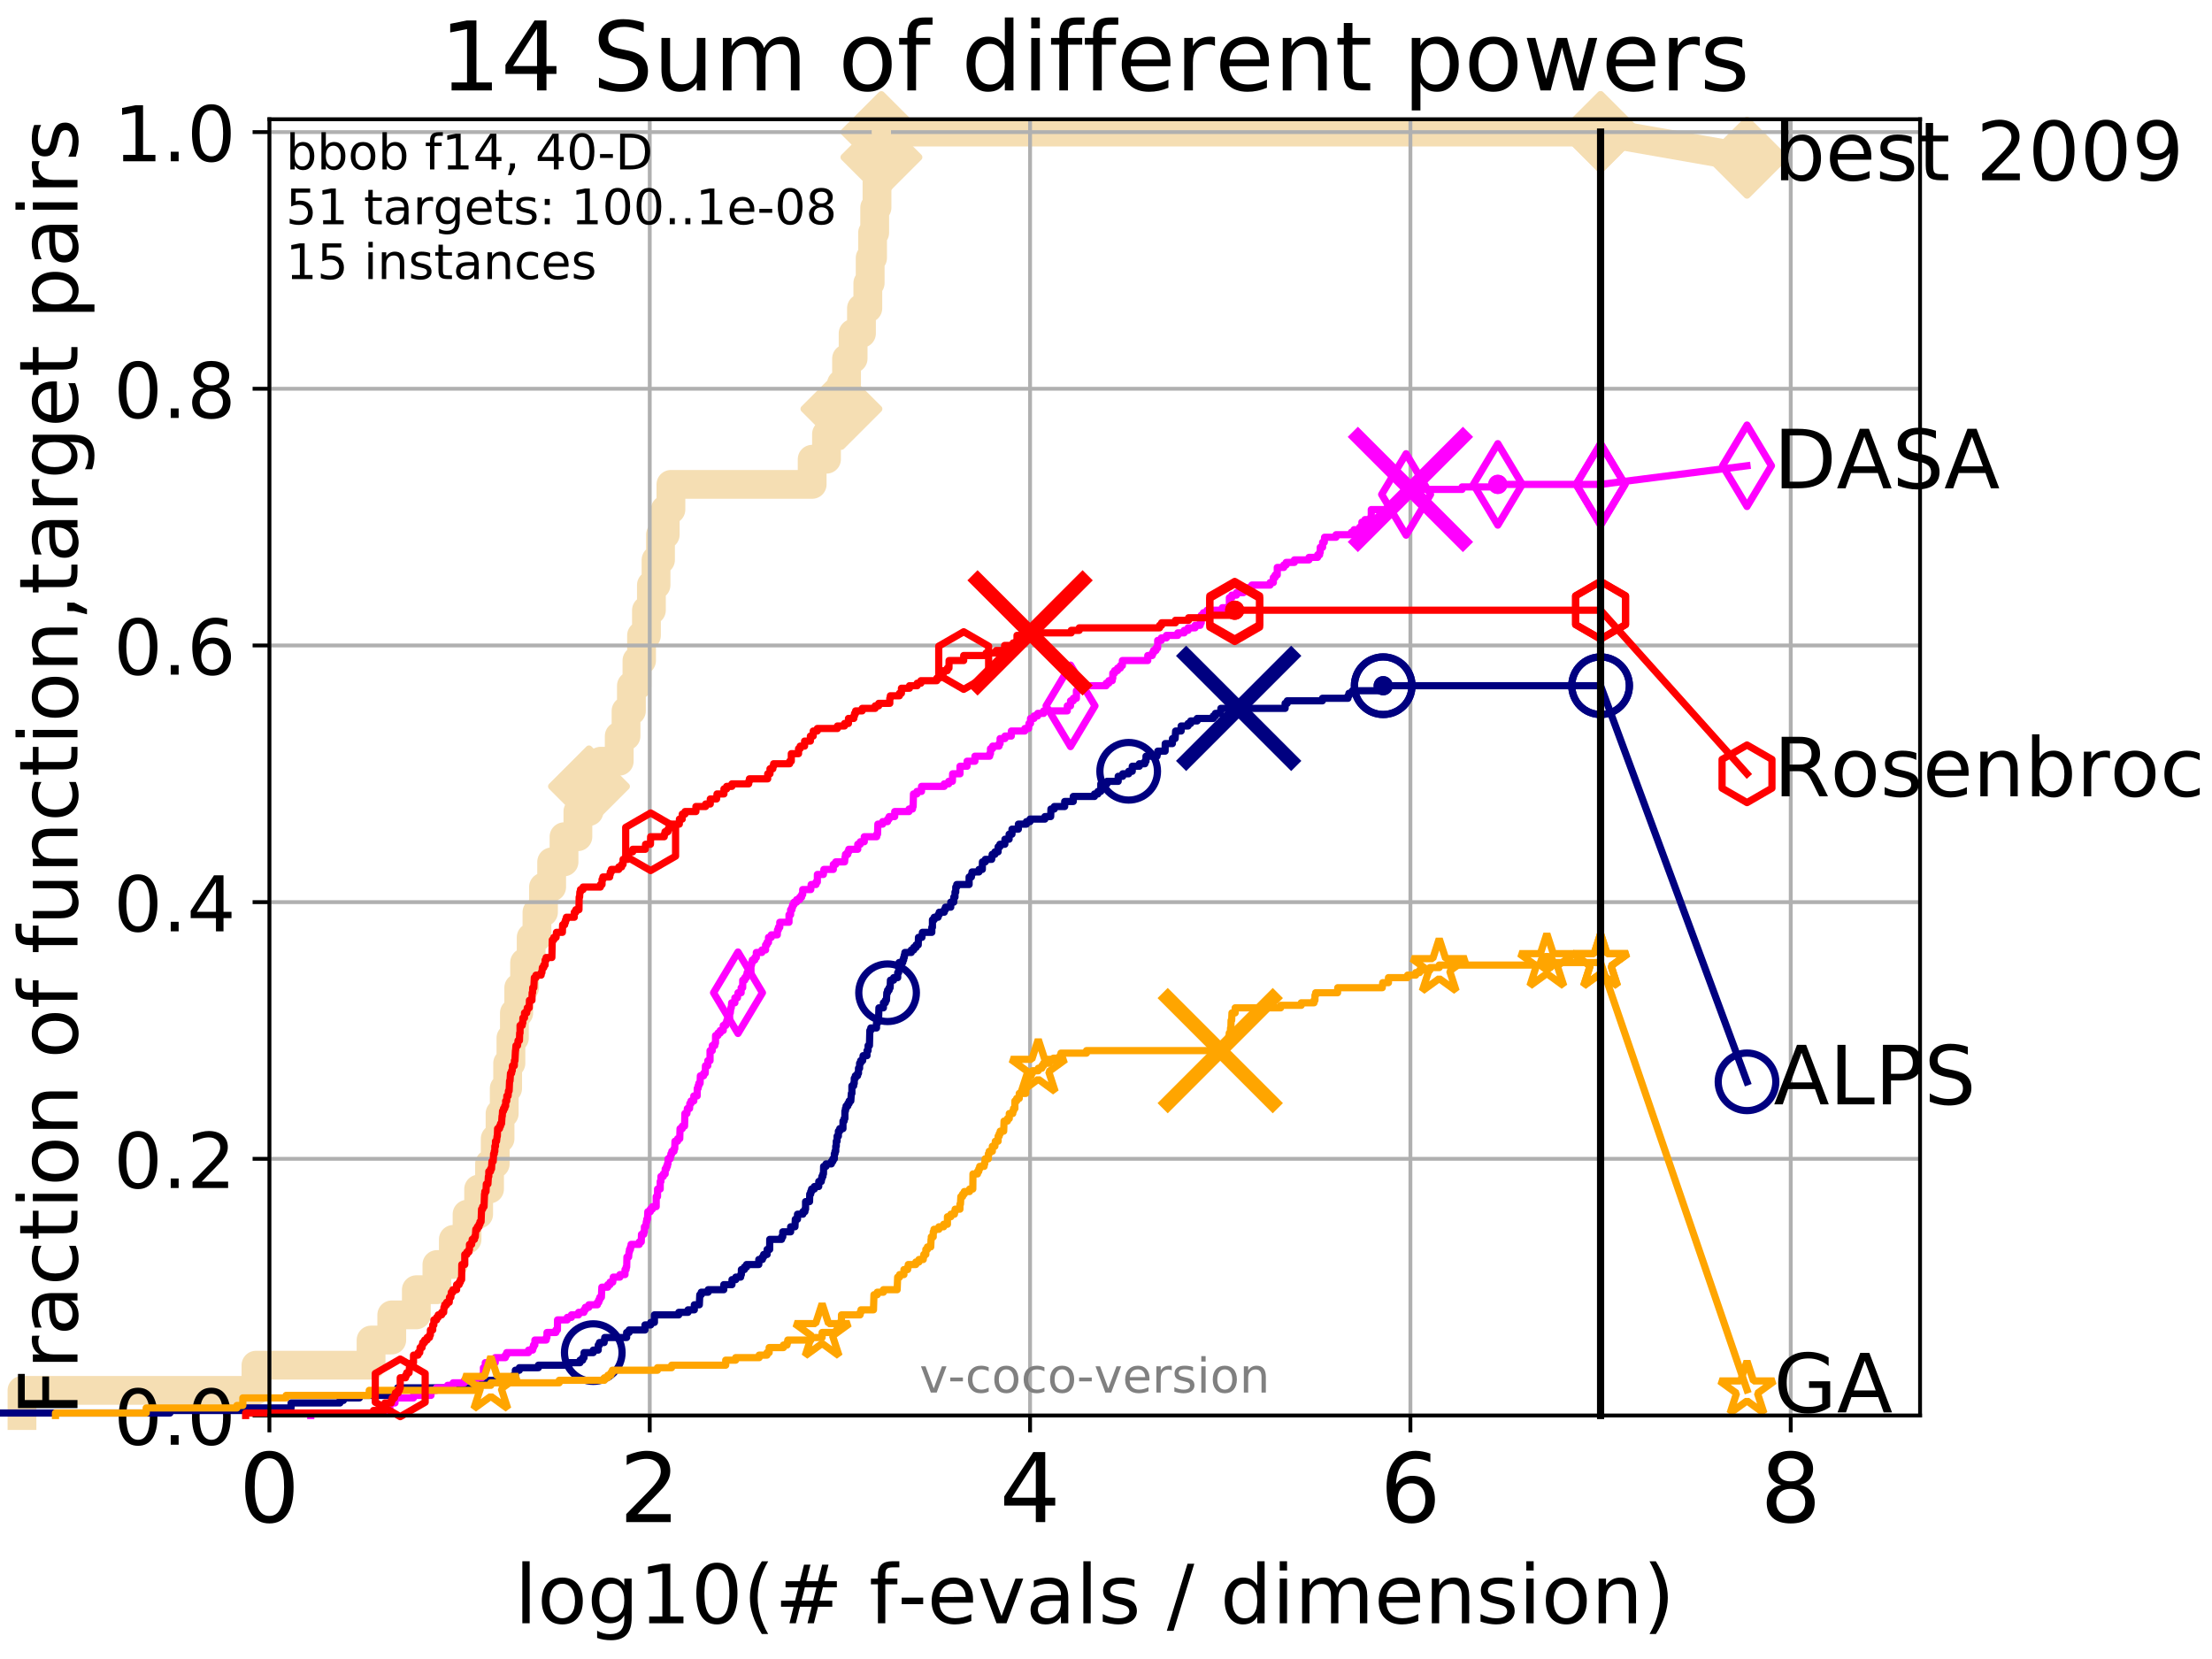 <?xml version="1.0" encoding="utf-8" standalone="no"?>
<!DOCTYPE svg PUBLIC "-//W3C//DTD SVG 1.1//EN"
  "http://www.w3.org/Graphics/SVG/1.1/DTD/svg11.dtd">
<!-- Created with matplotlib (http://matplotlib.org/) -->
<svg height="345.6pt" version="1.1" viewBox="0 0 460.8 345.6" width="460.8pt" xmlns="http://www.w3.org/2000/svg" xmlns:xlink="http://www.w3.org/1999/xlink">
 <defs>
  <style type="text/css">
*{stroke-linecap:butt;stroke-linejoin:round;}
  </style>
 </defs>
 <g id="figure_1">
  <g id="patch_1">
   <path d="M 0 345.6 
L 460.8 345.6 
L 460.8 0 
L 0 0 
z
" style="fill:#ffffff;"/>
  </g>
  <g id="axes_1">
   <g id="patch_2">
    <path d="M 56.12 294.88 
L 399.984 294.88 
L 399.984 24.84 
L 56.12 24.84 
z
" style="fill:#ffffff;"/>
   </g>
   <g id="line2d_1">
    <path d="M 4.579 294.88 
L 4.579 289.638 
L 53.324 289.638 
L 53.324 284.395 
L 77.301 284.395 
L 77.301 279.153 
L 81.611 279.153 
L 81.611 273.91 
L 86.731 273.91 
L 86.731 268.668 
L 91.014 268.668 
L 91.014 263.425 
L 94.441 263.425 
L 94.441 258.183 
L 97.297 258.183 
L 97.297 252.94 
L 99.712 252.94 
L 99.712 247.698 
L 101.979 247.698 
L 101.979 242.455 
L 103.164 242.455 
L 103.164 237.213 
L 104.168 237.213 
L 104.168 231.97 
L 105.041 231.97 
L 105.041 226.728 
L 105.753 226.728 
L 105.753 221.485 
L 106.436 221.485 
L 106.436 216.243 
L 107.159 216.243 
L 107.159 211 
L 108.065 211 
L 108.065 205.758 
L 109.281 205.758 
L 109.281 200.515 
L 110.654 200.515 
L 110.654 195.273 
L 111.858 195.273 
L 111.858 190.03 
L 113.218 190.03 
L 113.218 184.788 
L 114.922 184.788 
L 114.922 179.546 
L 117.497 179.546 
L 117.497 174.303 
L 120.385 174.303 
L 120.385 169.061 
L 122.697 169.061 
L 122.697 163.818 
L 125.12 163.818 
L 125.12 158.576 
L 128.998 158.576 
L 128.998 153.333 
L 130.413 153.333 
L 130.413 148.091 
L 131.534 148.091 
L 131.534 142.848 
L 132.686 142.848 
L 132.686 137.606 
L 133.648 137.606 
L 133.648 132.363 
L 134.667 132.363 
L 134.667 127.121 
L 135.7 127.121 
L 135.7 121.878 
L 136.663 121.878 
L 136.663 116.636 
L 137.594 116.636 
L 137.594 111.393 
L 138.578 111.393 
L 138.578 106.151 
L 139.766 106.151 
L 139.766 100.908 
L 169.19 100.908 
L 169.19 95.666 
L 172.175 95.666 
L 172.175 90.423 
L 173.706 90.423 
L 173.706 85.181 
L 175.284 85.181 
L 175.284 79.938 
L 176.354 79.938 
L 176.354 74.696 
L 177.721 74.696 
L 177.721 69.453 
L 179.461 69.453 
L 179.461 64.211 
L 180.784 64.211 
L 180.784 58.969 
L 181.274 58.969 
L 181.274 53.726 
L 181.772 53.726 
L 181.772 48.484 
L 182.215 48.484 
L 182.215 43.241 
L 182.696 43.241 
L 182.696 37.999 
L 183.145 37.999 
L 183.145 32.756 
L 183.617 32.756 
L 183.617 27.514 
L 333.43 27.514 
" style="fill:none;stroke:#f5deb3;stroke-linecap:square;stroke-width:6;"/>
   </g>
   <g id="line2d_2">
    <defs>
     <path d="M -0 7.778 
L 7.778 0 
L 0 -7.778 
L -7.778 -0 
z
" id="md3f014f6fe" style="stroke:#f5deb3;stroke-linejoin:miter;stroke-width:1.5;"/>
    </defs>
    <g>
     <use style="fill:#f5deb3;stroke:#f5deb3;stroke-linejoin:miter;stroke-width:1.5;" x="122.697" xlink:href="#md3f014f6fe" y="163.818"/>
     <use style="fill:#f5deb3;stroke:#f5deb3;stroke-linejoin:miter;stroke-width:1.5;" x="175.284" xlink:href="#md3f014f6fe" y="85.181"/>
     <use style="fill:#f5deb3;stroke:#f5deb3;stroke-linejoin:miter;stroke-width:1.5;" x="183.617" xlink:href="#md3f014f6fe" y="32.756"/>
     <use style="fill:#f5deb3;stroke:#f5deb3;stroke-linejoin:miter;stroke-width:1.5;" x="183.617" xlink:href="#md3f014f6fe" y="27.514"/>
     <use style="fill:#f5deb3;stroke:#f5deb3;stroke-linejoin:miter;stroke-width:1.5;" x="333.43" xlink:href="#md3f014f6fe" y="27.514"/>
    </g>
   </g>
   <g id="line2d_3">
    <path style="fill:none;stroke:#f5deb3;stroke-linecap:square;stroke-width:6;"/>
    <g/>
   </g>
   <g id="line2d_4">
    <path d="M 333.43 27.514 
L 363.934 32.861 
" style="fill:none;stroke:#f5deb3;stroke-linecap:square;stroke-width:6;"/>
    <g>
     <use style="fill:#f5deb3;stroke:#f5deb3;stroke-linejoin:miter;stroke-width:1.5;" x="333.43" xlink:href="#md3f014f6fe" y="27.514"/>
     <use style="fill:#f5deb3;stroke:#f5deb3;stroke-linejoin:miter;stroke-width:1.5;" x="363.934" xlink:href="#md3f014f6fe" y="32.861"/>
    </g>
   </g>
   <g id="matplotlib.axis_1">
    <g id="xtick_1">
     <g id="line2d_5">
      <path clip-path="url(#pb05a8773dd)" d="M 56.12 294.88 
L 56.12 24.84 
" style="fill:none;stroke:#b0b0b0;stroke-linecap:square;stroke-width:0.8;"/>
     </g>
     <g id="line2d_6">
      <defs>
       <path d="M 0 0 
L 0 3.5 
" id="m07d8d018b2" style="stroke:#000000;stroke-width:0.8;"/>
      </defs>
      <g>
       <use style="stroke:#000000;stroke-width:0.8;" x="56.12" xlink:href="#m07d8d018b2" y="294.88"/>
      </g>
     </g>
     <g id="text_1">
      <!-- 0 -->
      <defs>
       <path d="M 31.781 66.406 
Q 24.172 66.406 20.328 58.906 
Q 16.5 51.422 16.5 36.375 
Q 16.5 21.391 20.328 13.891 
Q 24.172 6.391 31.781 6.391 
Q 39.453 6.391 43.281 13.891 
Q 47.125 21.391 47.125 36.375 
Q 47.125 51.422 43.281 58.906 
Q 39.453 66.406 31.781 66.406 
z
M 31.781 74.219 
Q 44.047 74.219 50.516 64.516 
Q 56.984 54.828 56.984 36.375 
Q 56.984 17.969 50.516 8.266 
Q 44.047 -1.422 31.781 -1.422 
Q 19.531 -1.422 13.062 8.266 
Q 6.594 17.969 6.594 36.375 
Q 6.594 54.828 13.062 64.516 
Q 19.531 74.219 31.781 74.219 
z
" id="DejaVuSans-30"/>
      </defs>
      <g transform="translate(49.758 317.077)scale(0.2 -0.2)">
       <use xlink:href="#DejaVuSans-30"/>
      </g>
     </g>
    </g>
    <g id="xtick_2">
     <g id="line2d_7">
      <path clip-path="url(#pb05a8773dd)" d="M 135.351 294.88 
L 135.351 24.84 
" style="fill:none;stroke:#b0b0b0;stroke-linecap:square;stroke-width:0.8;"/>
     </g>
     <g id="line2d_8">
      <g>
       <use style="stroke:#000000;stroke-width:0.8;" x="135.351" xlink:href="#m07d8d018b2" y="294.88"/>
      </g>
     </g>
     <g id="text_2">
      <!-- 2 -->
      <defs>
       <path d="M 19.188 8.297 
L 53.609 8.297 
L 53.609 0 
L 7.328 0 
L 7.328 8.297 
Q 12.938 14.109 22.625 23.891 
Q 32.328 33.688 34.812 36.531 
Q 39.547 41.844 41.422 45.531 
Q 43.312 49.219 43.312 52.781 
Q 43.312 58.594 39.234 62.25 
Q 35.156 65.922 28.609 65.922 
Q 23.969 65.922 18.812 64.312 
Q 13.672 62.703 7.812 59.422 
L 7.812 69.391 
Q 13.766 71.781 18.938 73 
Q 24.125 74.219 28.422 74.219 
Q 39.75 74.219 46.484 68.547 
Q 53.219 62.891 53.219 53.422 
Q 53.219 48.922 51.531 44.891 
Q 49.859 40.875 45.406 35.406 
Q 44.188 33.984 37.641 27.219 
Q 31.109 20.453 19.188 8.297 
z
" id="DejaVuSans-32"/>
      </defs>
      <g transform="translate(128.989 317.077)scale(0.2 -0.2)">
       <use xlink:href="#DejaVuSans-32"/>
      </g>
     </g>
    </g>
    <g id="xtick_3">
     <g id="line2d_9">
      <path clip-path="url(#pb05a8773dd)" d="M 214.583 294.88 
L 214.583 24.84 
" style="fill:none;stroke:#b0b0b0;stroke-linecap:square;stroke-width:0.8;"/>
     </g>
     <g id="line2d_10">
      <g>
       <use style="stroke:#000000;stroke-width:0.8;" x="214.583" xlink:href="#m07d8d018b2" y="294.88"/>
      </g>
     </g>
     <g id="text_3">
      <!-- 4 -->
      <defs>
       <path d="M 37.797 64.312 
L 12.891 25.391 
L 37.797 25.391 
z
M 35.203 72.906 
L 47.609 72.906 
L 47.609 25.391 
L 58.016 25.391 
L 58.016 17.188 
L 47.609 17.188 
L 47.609 0 
L 37.797 0 
L 37.797 17.188 
L 4.891 17.188 
L 4.891 26.703 
z
" id="DejaVuSans-34"/>
      </defs>
      <g transform="translate(208.22 317.077)scale(0.2 -0.2)">
       <use xlink:href="#DejaVuSans-34"/>
      </g>
     </g>
    </g>
    <g id="xtick_4">
     <g id="line2d_11">
      <path clip-path="url(#pb05a8773dd)" d="M 293.814 294.88 
L 293.814 24.84 
" style="fill:none;stroke:#b0b0b0;stroke-linecap:square;stroke-width:0.8;"/>
     </g>
     <g id="line2d_12">
      <g>
       <use style="stroke:#000000;stroke-width:0.8;" x="293.814" xlink:href="#m07d8d018b2" y="294.88"/>
      </g>
     </g>
     <g id="text_4">
      <!-- 6 -->
      <defs>
       <path d="M 33.016 40.375 
Q 26.375 40.375 22.484 35.828 
Q 18.609 31.297 18.609 23.391 
Q 18.609 15.531 22.484 10.953 
Q 26.375 6.391 33.016 6.391 
Q 39.656 6.391 43.531 10.953 
Q 47.406 15.531 47.406 23.391 
Q 47.406 31.297 43.531 35.828 
Q 39.656 40.375 33.016 40.375 
z
M 52.594 71.297 
L 52.594 62.312 
Q 48.875 64.062 45.094 64.984 
Q 41.312 65.922 37.594 65.922 
Q 27.828 65.922 22.672 59.328 
Q 17.531 52.734 16.797 39.406 
Q 19.672 43.656 24.016 45.922 
Q 28.375 48.188 33.594 48.188 
Q 44.578 48.188 50.953 41.516 
Q 57.328 34.859 57.328 23.391 
Q 57.328 12.156 50.688 5.359 
Q 44.047 -1.422 33.016 -1.422 
Q 20.359 -1.422 13.672 8.266 
Q 6.984 17.969 6.984 36.375 
Q 6.984 53.656 15.188 63.938 
Q 23.391 74.219 37.203 74.219 
Q 40.922 74.219 44.703 73.484 
Q 48.484 72.75 52.594 71.297 
z
" id="DejaVuSans-36"/>
      </defs>
      <g transform="translate(287.452 317.077)scale(0.2 -0.2)">
       <use xlink:href="#DejaVuSans-36"/>
      </g>
     </g>
    </g>
    <g id="xtick_5">
     <g id="line2d_13">
      <path clip-path="url(#pb05a8773dd)" d="M 373.045 294.88 
L 373.045 24.84 
" style="fill:none;stroke:#b0b0b0;stroke-linecap:square;stroke-width:0.8;"/>
     </g>
     <g id="line2d_14">
      <g>
       <use style="stroke:#000000;stroke-width:0.8;" x="373.045" xlink:href="#m07d8d018b2" y="294.88"/>
      </g>
     </g>
     <g id="text_5">
      <!-- 8 -->
      <defs>
       <path d="M 31.781 34.625 
Q 24.75 34.625 20.719 30.859 
Q 16.703 27.094 16.703 20.516 
Q 16.703 13.922 20.719 10.156 
Q 24.75 6.391 31.781 6.391 
Q 38.812 6.391 42.859 10.172 
Q 46.922 13.969 46.922 20.516 
Q 46.922 27.094 42.891 30.859 
Q 38.875 34.625 31.781 34.625 
z
M 21.922 38.812 
Q 15.578 40.375 12.031 44.719 
Q 8.5 49.078 8.5 55.328 
Q 8.5 64.062 14.719 69.141 
Q 20.953 74.219 31.781 74.219 
Q 42.672 74.219 48.875 69.141 
Q 55.078 64.062 55.078 55.328 
Q 55.078 49.078 51.531 44.719 
Q 48 40.375 41.703 38.812 
Q 48.828 37.156 52.797 32.312 
Q 56.781 27.484 56.781 20.516 
Q 56.781 9.906 50.312 4.234 
Q 43.844 -1.422 31.781 -1.422 
Q 19.734 -1.422 13.25 4.234 
Q 6.781 9.906 6.781 20.516 
Q 6.781 27.484 10.781 32.312 
Q 14.797 37.156 21.922 38.812 
z
M 18.312 54.391 
Q 18.312 48.734 21.844 45.562 
Q 25.391 42.391 31.781 42.391 
Q 38.141 42.391 41.719 45.562 
Q 45.312 48.734 45.312 54.391 
Q 45.312 60.062 41.719 63.234 
Q 38.141 66.406 31.781 66.406 
Q 25.391 66.406 21.844 63.234 
Q 18.312 60.062 18.312 54.391 
z
" id="DejaVuSans-38"/>
      </defs>
      <g transform="translate(366.683 317.077)scale(0.2 -0.2)">
       <use xlink:href="#DejaVuSans-38"/>
      </g>
     </g>
    </g>
    <g id="text_6">
     <!-- log10(# f-evals / dimension) -->
     <defs>
      <path d="M 9.422 75.984 
L 18.406 75.984 
L 18.406 0 
L 9.422 0 
z
" id="DejaVuSans-6c"/>
      <path d="M 30.609 48.391 
Q 23.391 48.391 19.188 42.75 
Q 14.984 37.109 14.984 27.297 
Q 14.984 17.484 19.156 11.844 
Q 23.344 6.203 30.609 6.203 
Q 37.797 6.203 41.984 11.859 
Q 46.188 17.531 46.188 27.297 
Q 46.188 37.016 41.984 42.703 
Q 37.797 48.391 30.609 48.391 
z
M 30.609 56 
Q 42.328 56 49.016 48.375 
Q 55.719 40.766 55.719 27.297 
Q 55.719 13.875 49.016 6.219 
Q 42.328 -1.422 30.609 -1.422 
Q 18.844 -1.422 12.172 6.219 
Q 5.516 13.875 5.516 27.297 
Q 5.516 40.766 12.172 48.375 
Q 18.844 56 30.609 56 
z
" id="DejaVuSans-6f"/>
      <path d="M 45.406 27.984 
Q 45.406 37.75 41.375 43.109 
Q 37.359 48.484 30.078 48.484 
Q 22.859 48.484 18.828 43.109 
Q 14.797 37.75 14.797 27.984 
Q 14.797 18.266 18.828 12.891 
Q 22.859 7.516 30.078 7.516 
Q 37.359 7.516 41.375 12.891 
Q 45.406 18.266 45.406 27.984 
z
M 54.391 6.781 
Q 54.391 -7.172 48.188 -13.984 
Q 42 -20.797 29.203 -20.797 
Q 24.469 -20.797 20.266 -20.094 
Q 16.062 -19.391 12.109 -17.922 
L 12.109 -9.188 
Q 16.062 -11.328 19.922 -12.344 
Q 23.781 -13.375 27.781 -13.375 
Q 36.625 -13.375 41.016 -8.766 
Q 45.406 -4.156 45.406 5.172 
L 45.406 9.625 
Q 42.625 4.781 38.281 2.391 
Q 33.938 0 27.875 0 
Q 17.828 0 11.672 7.656 
Q 5.516 15.328 5.516 27.984 
Q 5.516 40.672 11.672 48.328 
Q 17.828 56 27.875 56 
Q 33.938 56 38.281 53.609 
Q 42.625 51.219 45.406 46.391 
L 45.406 54.688 
L 54.391 54.688 
z
" id="DejaVuSans-67"/>
      <path d="M 12.406 8.297 
L 28.516 8.297 
L 28.516 63.922 
L 10.984 60.406 
L 10.984 69.391 
L 28.422 72.906 
L 38.281 72.906 
L 38.281 8.297 
L 54.391 8.297 
L 54.391 0 
L 12.406 0 
z
" id="DejaVuSans-31"/>
      <path d="M 31 75.875 
Q 24.469 64.656 21.281 53.656 
Q 18.109 42.672 18.109 31.391 
Q 18.109 20.125 21.312 9.062 
Q 24.516 -2 31 -13.188 
L 23.188 -13.188 
Q 15.875 -1.703 12.234 9.375 
Q 8.594 20.453 8.594 31.391 
Q 8.594 42.281 12.203 53.312 
Q 15.828 64.359 23.188 75.875 
z
" id="DejaVuSans-28"/>
      <path d="M 51.125 44 
L 36.922 44 
L 32.812 27.688 
L 47.125 27.688 
z
M 43.797 71.781 
L 38.719 51.516 
L 52.984 51.516 
L 58.109 71.781 
L 65.922 71.781 
L 60.891 51.516 
L 76.125 51.516 
L 76.125 44 
L 58.984 44 
L 54.984 27.688 
L 70.516 27.688 
L 70.516 20.219 
L 53.078 20.219 
L 48 0 
L 40.188 0 
L 45.219 20.219 
L 30.906 20.219 
L 25.875 0 
L 18.016 0 
L 23.094 20.219 
L 7.719 20.219 
L 7.719 27.688 
L 24.906 27.688 
L 29 44 
L 13.281 44 
L 13.281 51.516 
L 30.906 51.516 
L 35.891 71.781 
z
" id="DejaVuSans-23"/>
      <path id="DejaVuSans-20"/>
      <path d="M 37.109 75.984 
L 37.109 68.5 
L 28.516 68.5 
Q 23.688 68.5 21.797 66.547 
Q 19.922 64.594 19.922 59.516 
L 19.922 54.688 
L 34.719 54.688 
L 34.719 47.703 
L 19.922 47.703 
L 19.922 0 
L 10.891 0 
L 10.891 47.703 
L 2.297 47.703 
L 2.297 54.688 
L 10.891 54.688 
L 10.891 58.5 
Q 10.891 67.625 15.141 71.797 
Q 19.391 75.984 28.609 75.984 
z
" id="DejaVuSans-66"/>
      <path d="M 4.891 31.391 
L 31.203 31.391 
L 31.203 23.391 
L 4.891 23.391 
z
" id="DejaVuSans-2d"/>
      <path d="M 56.203 29.594 
L 56.203 25.203 
L 14.891 25.203 
Q 15.484 15.922 20.484 11.062 
Q 25.484 6.203 34.422 6.203 
Q 39.594 6.203 44.453 7.469 
Q 49.312 8.734 54.109 11.281 
L 54.109 2.781 
Q 49.266 0.734 44.188 -0.344 
Q 39.109 -1.422 33.891 -1.422 
Q 20.797 -1.422 13.156 6.188 
Q 5.516 13.812 5.516 26.812 
Q 5.516 40.234 12.766 48.109 
Q 20.016 56 32.328 56 
Q 43.359 56 49.781 48.891 
Q 56.203 41.797 56.203 29.594 
z
M 47.219 32.234 
Q 47.125 39.594 43.094 43.984 
Q 39.062 48.391 32.422 48.391 
Q 24.906 48.391 20.391 44.141 
Q 15.875 39.891 15.188 32.172 
z
" id="DejaVuSans-65"/>
      <path d="M 2.984 54.688 
L 12.5 54.688 
L 29.594 8.797 
L 46.688 54.688 
L 56.203 54.688 
L 35.688 0 
L 23.484 0 
z
" id="DejaVuSans-76"/>
      <path d="M 34.281 27.484 
Q 23.391 27.484 19.188 25 
Q 14.984 22.516 14.984 16.5 
Q 14.984 11.719 18.141 8.906 
Q 21.297 6.109 26.703 6.109 
Q 34.188 6.109 38.703 11.406 
Q 43.219 16.703 43.219 25.484 
L 43.219 27.484 
z
M 52.203 31.203 
L 52.203 0 
L 43.219 0 
L 43.219 8.297 
Q 40.141 3.328 35.547 0.953 
Q 30.953 -1.422 24.312 -1.422 
Q 15.922 -1.422 10.953 3.297 
Q 6 8.016 6 15.922 
Q 6 25.141 12.172 29.828 
Q 18.359 34.516 30.609 34.516 
L 43.219 34.516 
L 43.219 35.406 
Q 43.219 41.609 39.141 45 
Q 35.062 48.391 27.688 48.391 
Q 23 48.391 18.547 47.266 
Q 14.109 46.141 10.016 43.891 
L 10.016 52.203 
Q 14.938 54.109 19.578 55.047 
Q 24.219 56 28.609 56 
Q 40.484 56 46.344 49.844 
Q 52.203 43.703 52.203 31.203 
z
" id="DejaVuSans-61"/>
      <path d="M 44.281 53.078 
L 44.281 44.578 
Q 40.484 46.531 36.375 47.5 
Q 32.281 48.484 27.875 48.484 
Q 21.188 48.484 17.844 46.438 
Q 14.5 44.391 14.5 40.281 
Q 14.5 37.156 16.891 35.375 
Q 19.281 33.594 26.516 31.984 
L 29.594 31.297 
Q 39.156 29.25 43.188 25.516 
Q 47.219 21.781 47.219 15.094 
Q 47.219 7.469 41.188 3.016 
Q 35.156 -1.422 24.609 -1.422 
Q 20.219 -1.422 15.453 -0.562 
Q 10.688 0.297 5.422 2 
L 5.422 11.281 
Q 10.406 8.688 15.234 7.391 
Q 20.062 6.109 24.812 6.109 
Q 31.156 6.109 34.562 8.281 
Q 37.984 10.453 37.984 14.406 
Q 37.984 18.062 35.516 20.016 
Q 33.062 21.969 24.703 23.781 
L 21.578 24.516 
Q 13.234 26.266 9.516 29.906 
Q 5.812 33.547 5.812 39.891 
Q 5.812 47.609 11.281 51.797 
Q 16.75 56 26.812 56 
Q 31.781 56 36.172 55.266 
Q 40.578 54.547 44.281 53.078 
z
" id="DejaVuSans-73"/>
      <path d="M 25.391 72.906 
L 33.688 72.906 
L 8.297 -9.281 
L 0 -9.281 
z
" id="DejaVuSans-2f"/>
      <path d="M 45.406 46.391 
L 45.406 75.984 
L 54.391 75.984 
L 54.391 0 
L 45.406 0 
L 45.406 8.203 
Q 42.578 3.328 38.25 0.953 
Q 33.938 -1.422 27.875 -1.422 
Q 17.969 -1.422 11.734 6.484 
Q 5.516 14.406 5.516 27.297 
Q 5.516 40.188 11.734 48.094 
Q 17.969 56 27.875 56 
Q 33.938 56 38.25 53.625 
Q 42.578 51.266 45.406 46.391 
z
M 14.797 27.297 
Q 14.797 17.391 18.875 11.75 
Q 22.953 6.109 30.078 6.109 
Q 37.203 6.109 41.297 11.75 
Q 45.406 17.391 45.406 27.297 
Q 45.406 37.203 41.297 42.844 
Q 37.203 48.484 30.078 48.484 
Q 22.953 48.484 18.875 42.844 
Q 14.797 37.203 14.797 27.297 
z
" id="DejaVuSans-64"/>
      <path d="M 9.422 54.688 
L 18.406 54.688 
L 18.406 0 
L 9.422 0 
z
M 9.422 75.984 
L 18.406 75.984 
L 18.406 64.594 
L 9.422 64.594 
z
" id="DejaVuSans-69"/>
      <path d="M 52 44.188 
Q 55.375 50.25 60.062 53.125 
Q 64.75 56 71.094 56 
Q 79.641 56 84.281 50.016 
Q 88.922 44.047 88.922 33.016 
L 88.922 0 
L 79.891 0 
L 79.891 32.719 
Q 79.891 40.578 77.094 44.375 
Q 74.312 48.188 68.609 48.188 
Q 61.625 48.188 57.562 43.547 
Q 53.516 38.922 53.516 30.906 
L 53.516 0 
L 44.484 0 
L 44.484 32.719 
Q 44.484 40.625 41.703 44.406 
Q 38.922 48.188 33.109 48.188 
Q 26.219 48.188 22.156 43.531 
Q 18.109 38.875 18.109 30.906 
L 18.109 0 
L 9.078 0 
L 9.078 54.688 
L 18.109 54.688 
L 18.109 46.188 
Q 21.188 51.219 25.484 53.609 
Q 29.781 56 35.688 56 
Q 41.656 56 45.828 52.969 
Q 50 49.953 52 44.188 
z
" id="DejaVuSans-6d"/>
      <path d="M 54.891 33.016 
L 54.891 0 
L 45.906 0 
L 45.906 32.719 
Q 45.906 40.484 42.875 44.328 
Q 39.844 48.188 33.797 48.188 
Q 26.516 48.188 22.312 43.547 
Q 18.109 38.922 18.109 30.906 
L 18.109 0 
L 9.078 0 
L 9.078 54.688 
L 18.109 54.688 
L 18.109 46.188 
Q 21.344 51.125 25.703 53.562 
Q 30.078 56 35.797 56 
Q 45.219 56 50.047 50.172 
Q 54.891 44.344 54.891 33.016 
z
" id="DejaVuSans-6e"/>
      <path d="M 8.016 75.875 
L 15.828 75.875 
Q 23.141 64.359 26.781 53.312 
Q 30.422 42.281 30.422 31.391 
Q 30.422 20.453 26.781 9.375 
Q 23.141 -1.703 15.828 -13.188 
L 8.016 -13.188 
Q 14.5 -2 17.703 9.062 
Q 20.906 20.125 20.906 31.391 
Q 20.906 42.672 17.703 53.656 
Q 14.5 64.656 8.016 75.875 
z
" id="DejaVuSans-29"/>
     </defs>
     <g transform="translate(107.211 338.154)scale(0.17 -0.17)">
      <use xlink:href="#DejaVuSans-6c"/>
      <use x="27.783" xlink:href="#DejaVuSans-6f"/>
      <use x="88.965" xlink:href="#DejaVuSans-67"/>
      <use x="152.441" xlink:href="#DejaVuSans-31"/>
      <use x="216.064" xlink:href="#DejaVuSans-30"/>
      <use x="279.688" xlink:href="#DejaVuSans-28"/>
      <use x="318.701" xlink:href="#DejaVuSans-23"/>
      <use x="402.49" xlink:href="#DejaVuSans-20"/>
      <use x="434.277" xlink:href="#DejaVuSans-66"/>
      <use x="469.404" xlink:href="#DejaVuSans-2d"/>
      <use x="505.488" xlink:href="#DejaVuSans-65"/>
      <use x="567.012" xlink:href="#DejaVuSans-76"/>
      <use x="626.191" xlink:href="#DejaVuSans-61"/>
      <use x="687.471" xlink:href="#DejaVuSans-6c"/>
      <use x="715.254" xlink:href="#DejaVuSans-73"/>
      <use x="767.354" xlink:href="#DejaVuSans-20"/>
      <use x="799.141" xlink:href="#DejaVuSans-2f"/>
      <use x="832.832" xlink:href="#DejaVuSans-20"/>
      <use x="864.619" xlink:href="#DejaVuSans-64"/>
      <use x="928.096" xlink:href="#DejaVuSans-69"/>
      <use x="955.879" xlink:href="#DejaVuSans-6d"/>
      <use x="1053.291" xlink:href="#DejaVuSans-65"/>
      <use x="1114.814" xlink:href="#DejaVuSans-6e"/>
      <use x="1178.193" xlink:href="#DejaVuSans-73"/>
      <use x="1230.293" xlink:href="#DejaVuSans-69"/>
      <use x="1258.076" xlink:href="#DejaVuSans-6f"/>
      <use x="1319.258" xlink:href="#DejaVuSans-6e"/>
      <use x="1382.637" xlink:href="#DejaVuSans-29"/>
     </g>
    </g>
   </g>
   <g id="matplotlib.axis_2">
    <g id="ytick_1">
     <g id="line2d_15">
      <path clip-path="url(#pb05a8773dd)" d="M 56.12 294.88 
L 399.984 294.88 
" style="fill:none;stroke:#b0b0b0;stroke-linecap:square;stroke-width:0.8;"/>
     </g>
     <g id="line2d_16">
      <defs>
       <path d="M 0 0 
L -3.5 0 
" id="m1042cd66b0" style="stroke:#000000;stroke-width:0.8;"/>
      </defs>
      <g>
       <use style="stroke:#000000;stroke-width:0.8;" x="56.12" xlink:href="#m1042cd66b0" y="294.88"/>
      </g>
     </g>
     <g id="text_7">
      <!-- 0.0 -->
      <defs>
       <path d="M 10.688 12.406 
L 21 12.406 
L 21 0 
L 10.688 0 
z
" id="DejaVuSans-2e"/>
      </defs>
      <g transform="translate(23.675 300.959)scale(0.16 -0.16)">
       <use xlink:href="#DejaVuSans-30"/>
       <use x="63.623" xlink:href="#DejaVuSans-2e"/>
       <use x="95.41" xlink:href="#DejaVuSans-30"/>
      </g>
     </g>
    </g>
    <g id="ytick_2">
     <g id="line2d_17">
      <path clip-path="url(#pb05a8773dd)" d="M 56.12 241.407 
L 399.984 241.407 
" style="fill:none;stroke:#b0b0b0;stroke-linecap:square;stroke-width:0.8;"/>
     </g>
     <g id="line2d_18">
      <g>
       <use style="stroke:#000000;stroke-width:0.8;" x="56.12" xlink:href="#m1042cd66b0" y="241.407"/>
      </g>
     </g>
     <g id="text_8">
      <!-- 0.2 -->
      <g transform="translate(23.675 247.485)scale(0.16 -0.16)">
       <use xlink:href="#DejaVuSans-30"/>
       <use x="63.623" xlink:href="#DejaVuSans-2e"/>
       <use x="95.41" xlink:href="#DejaVuSans-32"/>
      </g>
     </g>
    </g>
    <g id="ytick_3">
     <g id="line2d_19">
      <path clip-path="url(#pb05a8773dd)" d="M 56.12 187.933 
L 399.984 187.933 
" style="fill:none;stroke:#b0b0b0;stroke-linecap:square;stroke-width:0.8;"/>
     </g>
     <g id="line2d_20">
      <g>
       <use style="stroke:#000000;stroke-width:0.8;" x="56.12" xlink:href="#m1042cd66b0" y="187.933"/>
      </g>
     </g>
     <g id="text_9">
      <!-- 0.4 -->
      <g transform="translate(23.675 194.012)scale(0.16 -0.16)">
       <use xlink:href="#DejaVuSans-30"/>
       <use x="63.623" xlink:href="#DejaVuSans-2e"/>
       <use x="95.41" xlink:href="#DejaVuSans-34"/>
      </g>
     </g>
    </g>
    <g id="ytick_4">
     <g id="line2d_21">
      <path clip-path="url(#pb05a8773dd)" d="M 56.12 134.46 
L 399.984 134.46 
" style="fill:none;stroke:#b0b0b0;stroke-linecap:square;stroke-width:0.8;"/>
     </g>
     <g id="line2d_22">
      <g>
       <use style="stroke:#000000;stroke-width:0.8;" x="56.12" xlink:href="#m1042cd66b0" y="134.46"/>
      </g>
     </g>
     <g id="text_10">
      <!-- 0.6 -->
      <g transform="translate(23.675 140.539)scale(0.16 -0.16)">
       <use xlink:href="#DejaVuSans-30"/>
       <use x="63.623" xlink:href="#DejaVuSans-2e"/>
       <use x="95.41" xlink:href="#DejaVuSans-36"/>
      </g>
     </g>
    </g>
    <g id="ytick_5">
     <g id="line2d_23">
      <path clip-path="url(#pb05a8773dd)" d="M 56.12 80.987 
L 399.984 80.987 
" style="fill:none;stroke:#b0b0b0;stroke-linecap:square;stroke-width:0.8;"/>
     </g>
     <g id="line2d_24">
      <g>
       <use style="stroke:#000000;stroke-width:0.8;" x="56.12" xlink:href="#m1042cd66b0" y="80.987"/>
      </g>
     </g>
     <g id="text_11">
      <!-- 0.8 -->
      <g transform="translate(23.675 87.066)scale(0.16 -0.16)">
       <use xlink:href="#DejaVuSans-30"/>
       <use x="63.623" xlink:href="#DejaVuSans-2e"/>
       <use x="95.41" xlink:href="#DejaVuSans-38"/>
      </g>
     </g>
    </g>
    <g id="ytick_6">
     <g id="line2d_25">
      <path clip-path="url(#pb05a8773dd)" d="M 56.12 27.514 
L 399.984 27.514 
" style="fill:none;stroke:#b0b0b0;stroke-linecap:square;stroke-width:0.8;"/>
     </g>
     <g id="line2d_26">
      <g>
       <use style="stroke:#000000;stroke-width:0.8;" x="56.12" xlink:href="#m1042cd66b0" y="27.514"/>
      </g>
     </g>
     <g id="text_12">
      <!-- 1.0 -->
      <g transform="translate(23.675 33.592)scale(0.16 -0.16)">
       <use xlink:href="#DejaVuSans-31"/>
       <use x="63.623" xlink:href="#DejaVuSans-2e"/>
       <use x="95.41" xlink:href="#DejaVuSans-30"/>
      </g>
     </g>
    </g>
    <g id="text_13">
     <!-- Fraction of function,target pairs -->
     <defs>
      <path d="M 9.812 72.906 
L 51.703 72.906 
L 51.703 64.594 
L 19.672 64.594 
L 19.672 43.109 
L 48.578 43.109 
L 48.578 34.812 
L 19.672 34.812 
L 19.672 0 
L 9.812 0 
z
" id="DejaVuSans-46"/>
      <path d="M 41.109 46.297 
Q 39.594 47.172 37.812 47.578 
Q 36.031 48 33.891 48 
Q 26.266 48 22.188 43.047 
Q 18.109 38.094 18.109 28.812 
L 18.109 0 
L 9.078 0 
L 9.078 54.688 
L 18.109 54.688 
L 18.109 46.188 
Q 20.953 51.172 25.484 53.578 
Q 30.031 56 36.531 56 
Q 37.453 56 38.578 55.875 
Q 39.703 55.766 41.062 55.516 
z
" id="DejaVuSans-72"/>
      <path d="M 48.781 52.594 
L 48.781 44.188 
Q 44.969 46.297 41.141 47.344 
Q 37.312 48.391 33.406 48.391 
Q 24.656 48.391 19.812 42.844 
Q 14.984 37.312 14.984 27.297 
Q 14.984 17.281 19.812 11.734 
Q 24.656 6.203 33.406 6.203 
Q 37.312 6.203 41.141 7.25 
Q 44.969 8.297 48.781 10.406 
L 48.781 2.094 
Q 45.016 0.344 40.984 -0.531 
Q 36.969 -1.422 32.422 -1.422 
Q 20.062 -1.422 12.781 6.344 
Q 5.516 14.109 5.516 27.297 
Q 5.516 40.672 12.859 48.328 
Q 20.219 56 33.016 56 
Q 37.156 56 41.109 55.141 
Q 45.062 54.297 48.781 52.594 
z
" id="DejaVuSans-63"/>
      <path d="M 18.312 70.219 
L 18.312 54.688 
L 36.812 54.688 
L 36.812 47.703 
L 18.312 47.703 
L 18.312 18.016 
Q 18.312 11.328 20.141 9.422 
Q 21.969 7.516 27.594 7.516 
L 36.812 7.516 
L 36.812 0 
L 27.594 0 
Q 17.188 0 13.234 3.875 
Q 9.281 7.766 9.281 18.016 
L 9.281 47.703 
L 2.688 47.703 
L 2.688 54.688 
L 9.281 54.688 
L 9.281 70.219 
z
" id="DejaVuSans-74"/>
      <path d="M 8.5 21.578 
L 8.5 54.688 
L 17.484 54.688 
L 17.484 21.922 
Q 17.484 14.156 20.5 10.266 
Q 23.531 6.391 29.594 6.391 
Q 36.859 6.391 41.078 11.031 
Q 45.312 15.672 45.312 23.688 
L 45.312 54.688 
L 54.297 54.688 
L 54.297 0 
L 45.312 0 
L 45.312 8.406 
Q 42.047 3.422 37.719 1 
Q 33.406 -1.422 27.688 -1.422 
Q 18.266 -1.422 13.375 4.438 
Q 8.5 10.297 8.5 21.578 
z
M 31.109 56 
z
" id="DejaVuSans-75"/>
      <path d="M 11.719 12.406 
L 22.016 12.406 
L 22.016 4 
L 14.016 -11.625 
L 7.719 -11.625 
L 11.719 4 
z
" id="DejaVuSans-2c"/>
      <path d="M 18.109 8.203 
L 18.109 -20.797 
L 9.078 -20.797 
L 9.078 54.688 
L 18.109 54.688 
L 18.109 46.391 
Q 20.953 51.266 25.266 53.625 
Q 29.594 56 35.594 56 
Q 45.562 56 51.781 48.094 
Q 58.016 40.188 58.016 27.297 
Q 58.016 14.406 51.781 6.484 
Q 45.562 -1.422 35.594 -1.422 
Q 29.594 -1.422 25.266 0.953 
Q 20.953 3.328 18.109 8.203 
z
M 48.688 27.297 
Q 48.688 37.203 44.609 42.844 
Q 40.531 48.484 33.406 48.484 
Q 26.266 48.484 22.188 42.844 
Q 18.109 37.203 18.109 27.297 
Q 18.109 17.391 22.188 11.75 
Q 26.266 6.109 33.406 6.109 
Q 40.531 6.109 44.609 11.75 
Q 48.688 17.391 48.688 27.297 
z
" id="DejaVuSans-70"/>
     </defs>
     <g transform="translate(16.14 294.999)rotate(-90)scale(0.17 -0.17)">
      <use xlink:href="#DejaVuSans-46"/>
      <use x="57.41" xlink:href="#DejaVuSans-72"/>
      <use x="98.523" xlink:href="#DejaVuSans-61"/>
      <use x="159.803" xlink:href="#DejaVuSans-63"/>
      <use x="214.783" xlink:href="#DejaVuSans-74"/>
      <use x="253.992" xlink:href="#DejaVuSans-69"/>
      <use x="281.775" xlink:href="#DejaVuSans-6f"/>
      <use x="342.957" xlink:href="#DejaVuSans-6e"/>
      <use x="406.336" xlink:href="#DejaVuSans-20"/>
      <use x="438.123" xlink:href="#DejaVuSans-6f"/>
      <use x="499.305" xlink:href="#DejaVuSans-66"/>
      <use x="534.51" xlink:href="#DejaVuSans-20"/>
      <use x="566.297" xlink:href="#DejaVuSans-66"/>
      <use x="601.502" xlink:href="#DejaVuSans-75"/>
      <use x="664.881" xlink:href="#DejaVuSans-6e"/>
      <use x="728.26" xlink:href="#DejaVuSans-63"/>
      <use x="783.24" xlink:href="#DejaVuSans-74"/>
      <use x="822.449" xlink:href="#DejaVuSans-69"/>
      <use x="850.232" xlink:href="#DejaVuSans-6f"/>
      <use x="911.414" xlink:href="#DejaVuSans-6e"/>
      <use x="974.793" xlink:href="#DejaVuSans-2c"/>
      <use x="1006.58" xlink:href="#DejaVuSans-74"/>
      <use x="1045.789" xlink:href="#DejaVuSans-61"/>
      <use x="1107.068" xlink:href="#DejaVuSans-72"/>
      <use x="1148.166" xlink:href="#DejaVuSans-67"/>
      <use x="1211.643" xlink:href="#DejaVuSans-65"/>
      <use x="1273.166" xlink:href="#DejaVuSans-74"/>
      <use x="1312.375" xlink:href="#DejaVuSans-20"/>
      <use x="1344.162" xlink:href="#DejaVuSans-70"/>
      <use x="1407.639" xlink:href="#DejaVuSans-61"/>
      <use x="1468.918" xlink:href="#DejaVuSans-69"/>
      <use x="1496.701" xlink:href="#DejaVuSans-72"/>
      <use x="1537.814" xlink:href="#DejaVuSans-73"/>
     </g>
    </g>
   </g>
   <g id="line2d_27">
    <defs>
     <path d="M 0 1.5 
C 0.398 1.5 0.779 1.342 1.061 1.061 
C 1.342 0.779 1.5 0.398 1.5 0 
C 1.5 -0.398 1.342 -0.779 1.061 -1.061 
C 0.779 -1.342 0.398 -1.5 0 -1.5 
C -0.398 -1.5 -0.779 -1.342 -1.061 -1.061 
C -1.342 -0.779 -1.5 -0.398 -1.5 0 
C -1.5 0.398 -1.342 0.779 -1.061 1.061 
C -0.779 1.342 -0.398 1.5 0 1.5 
z
" id="ma8fe138767" style="stroke:#f5deb3;"/>
    </defs>
    <g>
     <use style="fill:#f5deb3;stroke:#f5deb3;" x="183.617" xlink:href="#ma8fe138767" y="27.514"/>
     <use style="fill:#f5deb3;stroke:#f5deb3;" x="183.617" xlink:href="#ma8fe138767" y="27.514"/>
    </g>
   </g>
   <g id="line2d_28">
    <defs>
     <path d="M 0 1.5 
C 0.398 1.5 0.779 1.342 1.061 1.061 
C 1.342 0.779 1.5 0.398 1.5 0 
C 1.5 -0.398 1.342 -0.779 1.061 -1.061 
C 0.779 -1.342 0.398 -1.5 0 -1.5 
C -0.398 -1.5 -0.779 -1.342 -1.061 -1.061 
C -1.342 -0.779 -1.5 -0.398 -1.5 0 
C -1.5 0.398 -1.342 0.779 -1.061 1.061 
C -0.779 1.342 -0.398 1.5 0 1.5 
z
" id="m0e41ca63d3" style="stroke:#000080;"/>
    </defs>
    <g>
     <use style="fill:#000080;stroke:#000080;" x="288.146" xlink:href="#m0e41ca63d3" y="142.848"/>
     <use style="fill:#000080;stroke:#000080;" x="288.146" xlink:href="#m0e41ca63d3" y="142.848"/>
    </g>
   </g>
   <g id="line2d_29">
    <path d="M -1 294.356 
L 35.406 294.356 
L 35.406 293.832 
L 51.17 293.832 
L 51.17 293.307 
L 60.634 293.307 
L 60.634 292.259 
L 70.82 292.259 
L 70.82 291.735 
L 71.537 291.735 
L 71.537 291.21 
L 74.878 291.21 
L 74.878 290.686 
L 81.902 290.686 
L 81.902 290.162 
L 82.837 290.162 
L 82.837 289.113 
L 99.575 289.113 
L 99.575 288.589 
L 100.381 288.589 
L 100.381 288.065 
L 101.949 288.065 
L 101.949 287.541 
L 106.981 287.541 
L 106.981 286.492 
L 107.357 286.492 
L 107.357 285.444 
L 108.191 285.444 
L 108.191 284.919 
L 112.159 284.919 
L 112.159 284.395 
L 118.545 284.395 
L 118.545 283.871 
L 120.831 283.871 
L 120.831 283.347 
L 121.382 283.347 
L 121.382 282.822 
L 121.67 282.822 
L 121.67 281.774 
L 123.589 281.774 
L 123.589 281.25 
L 124.622 281.25 
L 124.622 280.201 
L 124.877 280.201 
L 124.877 279.677 
L 125.853 279.677 
L 125.853 279.153 
L 125.979 279.153 
L 125.979 278.628 
L 130.539 278.628 
L 130.539 277.58 
L 131.06 277.58 
L 131.06 277.056 
L 134.36 277.056 
L 134.36 276.007 
L 135.557 276.007 
L 135.557 275.483 
L 136.329 275.483 
L 136.329 273.91 
L 141.399 273.91 
L 141.399 273.386 
L 143.324 273.386 
L 143.324 272.862 
L 144.642 272.862 
L 144.642 271.813 
L 145.685 271.813 
L 145.777 269.716 
L 146.088 269.716 
L 146.088 269.192 
L 147.522 269.192 
L 147.522 268.668 
L 150.777 268.668 
L 150.777 267.619 
L 152.485 267.619 
L 152.485 266.571 
L 153.278 266.571 
L 153.278 266.046 
L 154.289 266.046 
L 154.289 265.522 
L 154.442 265.522 
L 154.442 264.474 
L 155.074 264.474 
L 155.074 263.949 
L 155.524 263.949 
L 155.524 263.425 
L 158.07 263.425 
L 158.07 262.377 
L 158.815 262.377 
L 158.815 261.852 
L 159.081 261.852 
L 159.081 261.328 
L 159.807 261.328 
L 159.807 260.28 
L 160.336 260.28 
L 160.349 258.183 
L 162.82 258.183 
L 162.82 257.658 
L 163.063 257.658 
L 163.063 256.61 
L 164.706 256.61 
L 164.706 255.561 
L 165.605 255.561 
L 165.678 253.989 
L 166.132 253.989 
L 166.132 252.94 
L 167.254 252.94 
L 167.254 252.416 
L 167.679 252.416 
L 167.679 251.892 
L 167.816 251.892 
L 167.816 250.319 
L 168.643 250.319 
L 168.682 248.746 
L 168.885 248.746 
L 168.885 248.222 
L 169.065 248.222 
L 169.065 247.698 
L 169.65 247.698 
L 169.65 247.173 
L 170.556 247.173 
L 170.562 246.125 
L 171.092 246.125 
L 171.092 245.601 
L 171.214 245.601 
L 171.214 245.076 
L 171.427 245.076 
L 171.427 244.552 
L 171.541 244.552 
L 171.574 242.979 
L 172.072 242.979 
L 172.072 242.455 
L 173.196 242.455 
L 173.196 241.931 
L 173.502 241.931 
L 173.502 241.407 
L 173.806 241.407 
L 173.806 240.358 
L 173.947 240.358 
L 173.947 239.834 
L 174.102 239.834 
L 174.102 238.785 
L 174.213 238.785 
L 174.213 237.737 
L 174.381 237.737 
L 174.381 236.689 
L 174.65 236.689 
L 174.65 235.64 
L 174.933 235.64 
L 174.933 235.116 
L 175.603 235.116 
L 175.61 233.543 
L 175.846 233.543 
L 175.846 233.019 
L 176.004 233.019 
L 176.009 231.446 
L 176.119 231.446 
L 176.119 230.922 
L 176.259 230.922 
L 176.259 230.398 
L 176.619 230.398 
L 176.619 229.873 
L 176.892 229.873 
L 176.892 229.349 
L 177.239 229.349 
L 177.35 227.776 
L 177.467 227.776 
L 177.467 226.204 
L 177.835 226.204 
L 177.835 225.679 
L 177.955 225.679 
L 177.957 224.631 
L 178.178 224.631 
L 178.178 224.107 
L 178.644 224.107 
L 178.644 223.582 
L 178.839 223.582 
L 178.839 222.534 
L 179.07 222.534 
L 179.07 221.485 
L 179.289 221.485 
L 179.289 220.961 
L 179.704 220.961 
L 179.797 219.913 
L 180.611 219.913 
L 180.613 218.864 
L 180.838 218.864 
L 180.838 217.816 
L 181.12 217.816 
L 181.203 214.67 
L 181.398 214.67 
L 181.398 214.146 
L 182.593 214.146 
L 182.594 213.097 
L 182.843 213.097 
L 182.843 212.573 
L 183.014 212.573 
L 183.096 209.952 
L 184.028 209.952 
L 184.028 208.903 
L 184.432 208.903 
L 184.432 208.379 
L 184.664 208.379 
L 184.739 206.806 
L 184.899 206.806 
L 184.899 206.282 
L 185.218 206.282 
L 185.218 205.758 
L 185.432 205.758 
L 185.493 204.185 
L 186.163 204.185 
L 186.163 203.661 
L 187.005 203.661 
L 187.005 202.612 
L 187.206 202.612 
L 187.289 200.515 
L 188.061 200.515 
L 188.061 199.991 
L 188.243 199.991 
L 188.243 199.467 
L 188.382 199.467 
L 188.382 198.943 
L 188.502 198.943 
L 188.502 198.418 
L 189.834 198.418 
L 189.834 197.894 
L 190.349 197.894 
L 190.349 197.37 
L 190.833 197.37 
L 190.833 196.846 
L 191.284 196.846 
L 191.332 195.273 
L 192.054 195.273 
L 192.153 194.224 
L 194.113 194.224 
L 194.113 193.176 
L 194.244 193.176 
L 194.244 191.603 
L 194.612 191.603 
L 194.612 191.079 
L 195.418 191.079 
L 195.418 190.555 
L 195.66 190.555 
L 195.66 190.03 
L 196.705 190.03 
L 196.705 189.506 
L 196.945 189.506 
L 196.945 188.982 
L 198.057 188.982 
L 198.057 187.933 
L 198.689 187.933 
L 198.689 186.885 
L 198.94 186.885 
L 198.94 185.836 
L 199.101 185.836 
L 199.101 184.788 
L 199.307 184.788 
L 199.307 184.264 
L 201.882 184.264 
L 201.882 182.691 
L 202.358 182.691 
L 202.358 182.167 
L 202.494 182.167 
L 202.494 181.642 
L 203.94 181.642 
L 203.94 181.118 
L 204.636 181.118 
L 204.657 179.546 
L 205.261 179.546 
L 205.261 179.021 
L 206.583 179.021 
L 206.692 177.973 
L 207.271 177.973 
L 207.271 177.449 
L 207.925 177.449 
L 207.925 176.4 
L 208.296 176.4 
L 208.296 175.876 
L 209.329 175.876 
L 209.344 174.827 
L 210.215 174.827 
L 210.215 173.779 
L 210.814 173.779 
L 210.814 172.73 
L 212.144 172.73 
L 212.144 171.682 
L 213.822 171.682 
L 213.822 171.158 
L 214.573 171.158 
L 214.573 170.633 
L 217.673 170.633 
L 217.673 170.109 
L 218.875 170.109 
L 218.928 168.536 
L 219.632 168.536 
L 219.632 168.012 
L 221.793 168.012 
L 221.793 166.964 
L 223.58 166.964 
L 223.58 165.915 
L 228.002 165.915 
L 228.002 165.391 
L 228.718 165.391 
L 228.718 164.867 
L 229.314 164.867 
L 229.314 163.294 
L 230.608 163.294 
L 230.608 162.77 
L 232.939 162.77 
L 232.939 161.721 
L 233.882 161.721 
L 233.882 161.197 
L 235.125 161.197 
L 235.125 160.673 
L 235.87 160.673 
L 235.87 159.624 
L 237.343 159.624 
L 237.343 159.1 
L 238.5 159.1 
L 238.5 158.576 
L 238.732 158.576 
L 238.732 157.527 
L 241.031 157.527 
L 241.031 157.003 
L 241.185 157.003 
L 241.185 156.479 
L 242.714 156.479 
L 242.738 154.906 
L 244.225 154.906 
L 244.244 153.857 
L 244.801 153.857 
L 244.904 152.285 
L 246.055 152.285 
L 246.055 151.236 
L 247.499 151.236 
L 247.499 150.712 
L 248.039 150.712 
L 248.039 150.188 
L 249.391 150.188 
L 249.391 149.663 
L 252.754 149.663 
L 252.754 149.139 
L 253.195 149.139 
L 253.195 148.615 
L 254.255 148.615 
L 254.331 147.566 
L 267.712 147.566 
L 267.712 146.518 
L 268.16 146.518 
L 268.16 145.994 
L 275.477 145.994 
L 275.477 145.469 
L 280.8 145.469 
L 280.8 144.945 
L 281.011 144.945 
L 281.011 144.421 
L 281.732 144.421 
L 281.732 143.897 
L 288.146 143.897 
L 288.146 142.848 
L 333.43 142.848 
L 333.43 142.848 
" style="fill:none;stroke:#000080;stroke-linecap:square;stroke-width:1.5;"/>
   </g>
   <g id="line2d_30">
    <defs>
     <path d="M 0 6 
C 1.591 6 3.117 5.368 4.243 4.243 
C 5.368 3.117 6 1.591 6 0 
C 6 -1.591 5.368 -3.117 4.243 -4.243 
C 3.117 -5.368 1.591 -6 0 -6 
C -1.591 -6 -3.117 -5.368 -4.243 -4.243 
C -5.368 -3.117 -6 -1.591 -6 0 
C -6 1.591 -5.368 3.117 -4.243 4.243 
C -3.117 5.368 -1.591 6 0 6 
z
" id="m7a0010b145" style="stroke:#000080;stroke-width:1.5;"/>
    </defs>
    <g>
     <use style="fill-opacity:0;stroke:#000080;stroke-width:1.5;" x="123.589" xlink:href="#m7a0010b145" y="281.774"/>
     <use style="fill-opacity:0;stroke:#000080;stroke-width:1.5;" x="184.899" xlink:href="#m7a0010b145" y="206.806"/>
     <use style="fill-opacity:0;stroke:#000080;stroke-width:1.5;" x="235.125" xlink:href="#m7a0010b145" y="160.673"/>
     <use style="fill-opacity:0;stroke:#000080;stroke-width:1.5;" x="288.146" xlink:href="#m7a0010b145" y="142.848"/>
     <use style="fill-opacity:0;stroke:#000080;stroke-width:1.5;" x="288.146" xlink:href="#m7a0010b145" y="142.848"/>
     <use style="fill-opacity:0;stroke:#000080;stroke-width:1.5;" x="333.43" xlink:href="#m7a0010b145" y="142.848"/>
    </g>
   </g>
   <g id="line2d_31">
    <path style="fill:none;stroke:#000080;stroke-linecap:square;stroke-width:1.5;"/>
    <g/>
   </g>
   <g id="line2d_32">
    <path clip-path="url(#pb05a8773dd)" d="M 258.037 147.566 
" style="fill:none;stroke:#000080;stroke-linecap:square;stroke-width:1.5;"/>
    <defs>
     <path d="M -12 12 
L 12 -12 
M -12 -12 
L 12 12 
" id="m6d30126f42" style="stroke:#000080;stroke-width:3;"/>
    </defs>
    <g clip-path="url(#pb05a8773dd)">
     <use style="fill:#000080;stroke:#000080;stroke-width:3;" x="258.037" xlink:href="#m6d30126f42" y="147.566"/>
    </g>
   </g>
   <g id="line2d_33">
    <defs>
     <path d="M 0 1.5 
C 0.398 1.5 0.779 1.342 1.061 1.061 
C 1.342 0.779 1.5 0.398 1.5 0 
C 1.5 -0.398 1.342 -0.779 1.061 -1.061 
C 0.779 -1.342 0.398 -1.5 0 -1.5 
C -0.398 -1.5 -0.779 -1.342 -1.061 -1.061 
C -1.342 -0.779 -1.5 -0.398 -1.5 0 
C -1.5 0.398 -1.342 0.779 -1.061 1.061 
C -0.779 1.342 -0.398 1.5 0 1.5 
z
" id="mde950d5747" style="stroke:#ff00ff;"/>
    </defs>
    <g>
     <use style="fill:#ff00ff;stroke:#ff00ff;" x="312.025" xlink:href="#mde950d5747" y="100.908"/>
     <use style="fill:#ff00ff;stroke:#ff00ff;" x="312.025" xlink:href="#mde950d5747" y="100.908"/>
    </g>
   </g>
   <g id="line2d_34">
    <path d="M 64.736 294.88 
L 64.736 294.356 
L 79.425 294.356 
L 79.425 293.832 
L 81.014 293.832 
L 81.014 293.307 
L 81.215 293.307 
L 81.215 292.259 
L 82.282 292.259 
L 82.282 291.21 
L 86.14 291.21 
L 86.14 290.686 
L 89.782 290.686 
L 89.843 289.638 
L 90.9 289.638 
L 90.9 289.113 
L 93.241 289.113 
L 93.241 288.589 
L 94.394 288.589 
L 94.394 288.065 
L 96.738 288.065 
L 96.738 287.541 
L 99.122 287.541 
L 99.122 287.016 
L 100.414 287.016 
L 100.414 286.492 
L 100.707 286.492 
L 100.707 284.919 
L 101.089 284.919 
L 101.089 283.871 
L 103.164 283.871 
L 103.164 282.822 
L 105.265 282.822 
L 105.265 282.298 
L 105.559 282.298 
L 105.559 281.774 
L 110.103 281.774 
L 110.103 281.25 
L 110.959 281.25 
L 110.959 280.725 
L 111.135 280.725 
L 111.135 280.201 
L 111.414 280.201 
L 111.431 279.153 
L 113.785 279.153 
L 113.785 278.628 
L 113.935 278.628 
L 113.95 277.58 
L 115.801 277.58 
L 115.801 277.056 
L 116.12 277.056 
L 116.146 274.959 
L 118.175 274.959 
L 118.175 274.434 
L 119.04 274.434 
L 119.04 273.91 
L 120.528 273.91 
L 120.528 273.386 
L 121.642 273.386 
L 121.642 272.862 
L 121.944 272.862 
L 121.944 272.337 
L 122.67 272.337 
L 122.67 271.813 
L 124.445 271.813 
L 124.445 271.289 
L 124.742 271.289 
L 124.742 270.765 
L 124.956 270.765 
L 124.956 270.24 
L 125.283 270.24 
L 125.376 268.143 
L 126.606 268.143 
L 126.606 267.619 
L 127.085 267.619 
L 127.085 267.095 
L 127.646 267.095 
L 127.753 266.046 
L 129.141 266.046 
L 129.141 265.522 
L 130.2 265.522 
L 130.2 264.474 
L 130.43 264.474 
L 130.43 263.949 
L 130.55 263.949 
L 130.601 261.852 
L 130.955 261.852 
L 131.038 260.804 
L 131.126 260.804 
L 131.126 260.28 
L 131.334 260.28 
L 131.334 259.755 
L 131.464 259.755 
L 131.464 259.231 
L 133.176 259.231 
L 133.176 258.707 
L 133.586 258.707 
L 133.634 257.134 
L 134.103 257.134 
L 134.103 256.61 
L 134.241 256.61 
L 134.241 255.561 
L 134.528 255.561 
L 134.636 254.513 
L 134.729 254.513 
L 134.729 253.989 
L 134.88 253.989 
L 134.951 252.416 
L 135.48 252.416 
L 135.48 251.892 
L 135.902 251.892 
L 135.902 251.367 
L 136.699 251.367 
L 136.703 249.27 
L 136.972 249.27 
L 136.983 247.698 
L 137.534 247.698 
L 137.534 246.125 
L 137.685 246.125 
L 137.685 245.076 
L 138.173 245.076 
L 138.173 244.552 
L 138.57 244.552 
L 138.57 243.504 
L 138.839 243.504 
L 138.839 242.979 
L 139.035 242.979 
L 139.035 242.455 
L 139.156 242.455 
L 139.166 241.407 
L 139.619 241.407 
L 139.619 240.882 
L 139.762 240.882 
L 139.762 240.358 
L 139.958 240.358 
L 139.958 239.834 
L 140.409 239.834 
L 140.409 239.31 
L 140.562 239.31 
L 140.607 237.737 
L 141.156 237.737 
L 141.156 237.213 
L 141.604 237.213 
L 141.664 235.116 
L 142.131 235.116 
L 142.131 234.592 
L 142.606 234.592 
L 142.674 231.97 
L 143.096 231.97 
L 143.191 230.922 
L 143.649 230.922 
L 143.702 229.873 
L 143.954 229.873 
L 143.954 229.349 
L 144.534 229.349 
L 144.534 228.301 
L 145.233 228.301 
L 145.248 226.728 
L 145.426 226.728 
L 145.426 226.204 
L 145.578 226.204 
L 145.578 225.679 
L 145.842 225.679 
L 145.896 224.107 
L 146.579 224.107 
L 146.579 223.582 
L 146.916 223.582 
L 146.958 222.01 
L 147.446 222.01 
L 147.446 220.961 
L 147.914 220.961 
L 147.914 218.864 
L 148.38 218.864 
L 148.38 217.816 
L 148.907 217.816 
L 148.907 217.291 
L 149.053 217.291 
L 149.061 215.719 
L 149.571 215.719 
L 149.571 215.194 
L 150.04 215.194 
L 150.04 214.67 
L 150.666 214.67 
L 150.666 213.622 
L 151.198 213.622 
L 151.198 213.097 
L 151.409 213.097 
L 151.409 212.573 
L 151.583 212.573 
L 151.583 212.049 
L 151.998 212.049 
L 151.998 211 
L 152.135 211 
L 152.241 209.952 
L 152.336 209.952 
L 152.418 208.903 
L 153.09 208.903 
L 153.09 207.855 
L 153.629 207.855 
L 153.738 206.806 
L 154.393 206.806 
L 154.393 205.758 
L 154.717 205.758 
L 154.722 204.185 
L 155.151 204.185 
L 155.151 203.661 
L 155.493 203.661 
L 155.493 203.137 
L 155.633 203.137 
L 155.633 202.612 
L 156.437 202.612 
L 156.437 201.04 
L 156.562 201.04 
L 156.562 200.515 
L 156.715 200.515 
L 156.715 199.991 
L 157.237 199.991 
L 157.237 199.467 
L 157.557 199.467 
L 157.557 198.418 
L 158.713 198.418 
L 158.713 197.894 
L 159.483 197.894 
L 159.483 196.846 
L 159.77 196.846 
L 159.77 196.321 
L 160.093 196.321 
L 160.093 195.273 
L 160.674 195.273 
L 160.674 194.749 
L 161.926 194.749 
L 161.97 193.7 
L 162.164 193.7 
L 162.164 193.176 
L 162.441 193.176 
L 162.441 192.127 
L 164.364 192.127 
L 164.364 190.555 
L 164.698 190.555 
L 164.698 189.506 
L 164.98 189.506 
L 164.98 188.982 
L 165.129 188.982 
L 165.129 188.458 
L 165.413 188.458 
L 165.413 187.933 
L 165.958 187.933 
L 165.958 187.409 
L 166.602 187.409 
L 166.602 186.885 
L 166.996 186.885 
L 166.996 186.361 
L 167.215 186.361 
L 167.215 185.312 
L 168.9 185.312 
L 168.979 184.264 
L 169.99 184.264 
L 169.99 183.739 
L 170.269 183.739 
L 170.274 182.167 
L 171.525 182.167 
L 171.628 181.118 
L 173.595 181.118 
L 173.595 180.07 
L 174.092 180.07 
L 174.092 179.546 
L 175.946 179.546 
L 176.042 178.497 
L 176.126 178.497 
L 176.126 177.973 
L 176.601 177.973 
L 176.601 177.449 
L 176.816 177.449 
L 176.816 176.924 
L 178.684 176.924 
L 178.684 175.876 
L 179.215 175.876 
L 179.215 175.352 
L 180.046 175.352 
L 180.046 174.303 
L 182.629 174.303 
L 182.629 173.779 
L 182.808 173.779 
L 182.874 171.682 
L 183.872 171.682 
L 183.872 171.158 
L 184.903 171.158 
L 184.903 170.633 
L 185.225 170.633 
L 185.225 170.109 
L 186.386 170.109 
L 186.386 169.061 
L 189.362 169.061 
L 189.362 168.536 
L 190.087 168.536 
L 190.087 168.012 
L 190.226 168.012 
L 190.292 165.391 
L 191.008 165.391 
L 191.008 164.867 
L 191.966 164.867 
L 191.966 163.818 
L 196.695 163.818 
L 196.695 163.294 
L 197.628 163.294 
L 197.628 162.77 
L 198.401 162.77 
L 198.448 161.197 
L 199.985 161.197 
L 199.985 159.624 
L 201.463 159.624 
L 201.463 158.576 
L 203.096 158.576 
L 203.096 157.527 
L 206.168 157.527 
L 206.168 157.003 
L 206.336 157.003 
L 206.336 155.954 
L 206.775 155.954 
L 206.775 155.43 
L 208.12 155.43 
L 208.12 154.906 
L 208.337 154.906 
L 208.337 153.857 
L 209.357 153.857 
L 209.357 153.333 
L 210.679 153.333 
L 210.679 152.285 
L 213.485 152.285 
L 213.485 151.76 
L 214.271 151.76 
L 214.346 150.712 
L 214.675 150.712 
L 214.675 149.663 
L 215.414 149.663 
L 215.414 149.139 
L 216.166 149.139 
L 216.166 148.615 
L 217.408 148.615 
L 217.408 148.091 
L 222.336 148.091 
L 222.336 147.042 
L 223.011 147.042 
L 223.011 145.994 
L 223.59 145.994 
L 223.59 145.469 
L 224.235 145.469 
L 224.235 143.897 
L 224.628 143.897 
L 224.686 142.848 
L 230.434 142.848 
L 230.434 142.324 
L 230.992 142.324 
L 230.992 141.8 
L 231.7 141.8 
L 231.7 141.275 
L 231.813 141.275 
L 231.813 140.227 
L 232.192 140.227 
L 232.192 139.703 
L 232.807 139.703 
L 232.807 139.178 
L 233.391 139.178 
L 233.391 138.654 
L 233.812 138.654 
L 233.812 137.606 
L 239.1 137.606 
L 239.1 136.557 
L 240.039 136.557 
L 240.039 136.033 
L 240.289 136.033 
L 240.289 135.509 
L 240.81 135.509 
L 240.81 134.984 
L 241.157 134.984 
L 241.169 133.412 
L 241.933 133.412 
L 241.933 132.887 
L 242.987 132.887 
L 242.987 132.363 
L 245.354 132.363 
L 245.354 131.839 
L 246.682 131.839 
L 246.682 131.315 
L 247.504 131.315 
L 247.504 130.79 
L 248.96 130.79 
L 248.96 130.266 
L 250.011 130.266 
L 250.011 129.742 
L 250.234 129.742 
L 250.234 128.169 
L 250.689 128.169 
L 250.689 127.645 
L 251.459 127.645 
L 251.459 127.121 
L 254.63 127.121 
L 254.63 126.596 
L 256.102 126.596 
L 256.102 124.499 
L 256.614 124.499 
L 256.614 123.975 
L 257.583 123.975 
L 257.583 123.451 
L 259.061 123.451 
L 259.061 122.927 
L 260.105 122.927 
L 260.105 122.403 
L 260.785 122.403 
L 260.785 121.878 
L 264.587 121.878 
L 264.587 121.354 
L 265.261 121.354 
L 265.261 120.306 
L 265.631 120.306 
L 265.631 119.781 
L 266.076 119.781 
L 266.076 118.209 
L 267.438 118.209 
L 267.438 117.684 
L 267.936 117.684 
L 267.936 117.16 
L 269.641 117.16 
L 269.641 116.636 
L 272.691 116.636 
L 272.691 116.112 
L 274.48 116.112 
L 274.48 115.587 
L 274.899 115.587 
L 274.899 115.063 
L 275.03 115.063 
L 275.03 114.015 
L 275.522 114.015 
L 275.522 112.966 
L 275.872 112.966 
L 275.931 111.918 
L 278.322 111.918 
L 278.322 111.393 
L 281.52 111.393 
L 281.52 110.869 
L 282.074 110.869 
L 282.074 110.345 
L 283.256 110.345 
L 283.256 109.821 
L 283.705 109.821 
L 283.705 108.772 
L 284.341 108.772 
L 284.341 108.248 
L 285.54 108.248 
L 285.54 107.724 
L 285.662 107.724 
L 285.662 106.151 
L 290.227 106.151 
L 290.241 105.102 
L 291.653 105.102 
L 291.653 104.578 
L 291.988 104.578 
L 291.988 104.054 
L 292.259 104.054 
L 292.259 103.005 
L 292.918 103.005 
L 293.003 101.957 
L 304.576 101.957 
L 304.576 101.433 
L 312.025 101.433 
L 312.025 100.908 
L 333.43 100.908 
L 333.43 100.908 
" style="fill:none;stroke:#ff00ff;stroke-linecap:square;stroke-width:1.5;"/>
   </g>
   <g id="line2d_35">
    <defs>
     <path d="M -0 8.485 
L 5.091 0 
L 0 -8.485 
L -5.091 -0 
z
" id="m3ee27ae588" style="stroke:#ff00ff;stroke-linejoin:miter;stroke-width:1.5;"/>
    </defs>
    <g>
     <use style="fill-opacity:0;stroke:#ff00ff;stroke-linejoin:miter;stroke-width:1.5;" x="153.738" xlink:href="#m3ee27ae588" y="206.806"/>
     <use style="fill-opacity:0;stroke:#ff00ff;stroke-linejoin:miter;stroke-width:1.5;" x="223.011" xlink:href="#m3ee27ae588" y="147.042"/>
     <use style="fill-opacity:0;stroke:#ff00ff;stroke-linejoin:miter;stroke-width:1.5;" x="292.918" xlink:href="#m3ee27ae588" y="103.005"/>
     <use style="fill-opacity:0;stroke:#ff00ff;stroke-linejoin:miter;stroke-width:1.5;" x="312.025" xlink:href="#m3ee27ae588" y="100.908"/>
     <use style="fill-opacity:0;stroke:#ff00ff;stroke-linejoin:miter;stroke-width:1.5;" x="333.43" xlink:href="#m3ee27ae588" y="100.908"/>
    </g>
   </g>
   <g id="line2d_36">
    <path style="fill:none;stroke:#ff00ff;stroke-linecap:square;stroke-width:1.5;"/>
    <g/>
   </g>
   <g id="line2d_37">
    <path clip-path="url(#pb05a8773dd)" d="M 293.814 101.957 
" style="fill:none;stroke:#ff00ff;stroke-linecap:square;stroke-width:1.5;"/>
    <defs>
     <path d="M -12 12 
L 12 -12 
M -12 -12 
L 12 12 
" id="md3ff3d6815" style="stroke:#ff00ff;stroke-width:3;"/>
    </defs>
    <g clip-path="url(#pb05a8773dd)">
     <use style="fill:#ff00ff;stroke:#ff00ff;stroke-width:3;" x="293.814" xlink:href="#md3ff3d6815" y="101.957"/>
    </g>
   </g>
   <g id="line2d_38">
    <defs>
     <path d="M 0 1.5 
C 0.398 1.5 0.779 1.342 1.061 1.061 
C 1.342 0.779 1.5 0.398 1.5 0 
C 1.5 -0.398 1.342 -0.779 1.061 -1.061 
C 0.779 -1.342 0.398 -1.5 0 -1.5 
C -0.398 -1.5 -0.779 -1.342 -1.061 -1.061 
C -1.342 -0.779 -1.5 -0.398 -1.5 0 
C -1.5 0.398 -1.342 0.779 -1.061 1.061 
C -0.779 1.342 -0.398 1.5 0 1.5 
z
" id="mf1e05417b8" style="stroke:#ffa500;"/>
    </defs>
    <g>
     <use style="fill:#ffa500;stroke:#ffa500;" x="322.237" xlink:href="#mf1e05417b8" y="200.515"/>
     <use style="fill:#ffa500;stroke:#ffa500;" x="322.237" xlink:href="#mf1e05417b8" y="200.515"/>
    </g>
   </g>
   <g id="line2d_39">
    <path d="M 11.555 294.88 
L 11.555 294.356 
L 30.456 294.356 
L 30.456 293.307 
L 49.358 293.307 
L 49.358 292.783 
L 50.587 292.783 
L 50.587 291.21 
L 59.612 291.21 
L 59.612 290.686 
L 76.92 290.686 
L 76.92 289.638 
L 99.54 289.638 
L 99.54 288.589 
L 102.247 288.589 
L 102.247 288.065 
L 116.497 288.065 
L 116.497 287.541 
L 125.905 287.541 
L 125.905 287.016 
L 126.627 287.016 
L 126.627 286.492 
L 127.244 286.492 
L 127.244 285.968 
L 127.565 285.968 
L 127.565 285.444 
L 136.96 285.444 
L 136.96 284.919 
L 139.912 284.919 
L 139.912 284.395 
L 151.178 284.395 
L 151.178 283.347 
L 153.249 283.347 
L 153.249 282.822 
L 158.146 282.822 
L 158.146 282.298 
L 159.78 282.298 
L 159.78 281.774 
L 160.227 281.774 
L 160.227 280.725 
L 163.202 280.725 
L 163.202 280.201 
L 163.949 280.201 
L 163.949 279.677 
L 164.116 279.677 
L 164.116 279.153 
L 168.93 279.153 
L 168.93 278.628 
L 171.259 278.628 
L 171.259 277.58 
L 174.239 277.58 
L 174.239 277.056 
L 174.694 277.056 
L 174.694 276.531 
L 174.973 276.531 
L 174.988 275.483 
L 175.286 275.483 
L 175.296 273.91 
L 179.169 273.91 
L 179.169 273.386 
L 179.357 273.386 
L 179.357 272.862 
L 181.963 272.862 
L 182.062 269.716 
L 182.745 269.716 
L 182.745 269.192 
L 184.029 269.192 
L 184.029 268.668 
L 186.894 268.668 
L 187 266.046 
L 187.406 266.046 
L 187.406 265.522 
L 188.306 265.522 
L 188.306 264.474 
L 189.081 264.474 
L 189.081 263.949 
L 189.209 263.949 
L 189.209 263.425 
L 190.785 263.425 
L 190.785 262.901 
L 191.437 262.901 
L 191.437 262.377 
L 192.328 262.377 
L 192.328 261.852 
L 192.443 261.852 
L 192.443 261.328 
L 192.866 261.328 
L 192.866 260.28 
L 193.203 260.28 
L 193.203 259.755 
L 193.889 259.755 
L 193.957 258.183 
L 194.007 258.183 
L 194.007 257.658 
L 194.409 257.658 
L 194.409 256.61 
L 194.57 256.61 
L 194.57 256.086 
L 195.587 256.086 
L 195.587 255.561 
L 196.581 255.561 
L 196.581 255.037 
L 197.369 255.037 
L 197.369 253.464 
L 198.085 253.464 
L 198.085 252.94 
L 198.824 252.94 
L 198.824 252.416 
L 198.972 252.416 
L 198.972 251.892 
L 199.971 251.892 
L 199.971 250.843 
L 200.084 250.843 
L 200.162 249.27 
L 200.525 249.27 
L 200.525 248.746 
L 200.88 248.746 
L 200.88 248.222 
L 201.98 248.222 
L 201.98 247.698 
L 202.652 247.698 
L 202.686 244.552 
L 203.633 244.552 
L 203.633 244.028 
L 203.896 244.028 
L 203.896 243.504 
L 204.088 243.504 
L 204.088 242.979 
L 205.01 242.979 
L 205.01 242.455 
L 205.143 242.455 
L 205.208 241.407 
L 205.888 241.407 
L 205.888 240.358 
L 206.07 240.358 
L 206.07 239.834 
L 206.72 239.834 
L 206.72 238.785 
L 207.253 238.785 
L 207.349 237.737 
L 207.925 237.737 
L 207.925 236.689 
L 208.153 236.689 
L 208.153 236.164 
L 208.366 236.164 
L 208.366 235.64 
L 209.085 235.64 
L 209.165 233.543 
L 209.864 233.543 
L 209.864 233.019 
L 210.25 233.019 
L 210.25 231.97 
L 210.974 231.97 
L 210.974 231.446 
L 211.134 231.446 
L 211.134 230.922 
L 211.42 230.922 
L 211.42 229.349 
L 211.79 229.349 
L 211.79 228.825 
L 212.327 228.825 
L 212.327 227.776 
L 213.701 227.776 
L 213.742 225.155 
L 213.886 225.155 
L 213.886 224.631 
L 214.207 224.631 
L 214.207 224.107 
L 214.814 224.107 
L 214.814 223.582 
L 215.059 223.582 
L 215.059 223.058 
L 216.289 223.058 
L 216.289 222.534 
L 217.033 222.534 
L 217.033 222.01 
L 217.386 222.01 
L 217.386 221.485 
L 218.58 221.485 
L 218.58 220.961 
L 219.446 220.961 
L 219.446 220.437 
L 220.806 220.437 
L 220.806 219.913 
L 221.016 219.913 
L 221.016 219.388 
L 226.336 219.388 
L 226.336 218.864 
L 255.365 218.864 
L 255.365 218.34 
L 255.564 218.34 
L 255.645 217.291 
L 255.761 217.291 
L 255.801 216.243 
L 256 216.243 
L 256.076 215.194 
L 256.301 215.194 
L 256.342 214.146 
L 256.416 214.146 
L 256.453 212.573 
L 256.576 212.573 
L 256.64 211 
L 257.307 211 
L 257.307 209.952 
L 266.78 209.952 
L 266.78 209.428 
L 271.074 209.428 
L 271.074 208.903 
L 273.73 208.903 
L 273.73 208.379 
L 273.929 208.379 
L 273.929 207.331 
L 274.077 207.331 
L 274.077 206.806 
L 278.641 206.806 
L 278.675 205.758 
L 287.95 205.758 
L 288.048 204.709 
L 289.243 204.709 
L 289.243 203.661 
L 293.231 203.661 
L 293.231 203.137 
L 294.925 203.137 
L 294.925 202.612 
L 295.726 202.612 
L 295.726 202.088 
L 297.881 202.088 
L 297.881 201.564 
L 299.817 201.564 
L 299.817 201.04 
L 322.237 201.04 
L 322.237 200.515 
L 333.43 200.515 
L 333.43 200.515 
" style="fill:none;stroke:#ffa500;stroke-linecap:square;stroke-width:1.5;"/>
   </g>
   <g id="line2d_40">
    <defs>
     <path d="M 0 -6 
L -1.347 -1.854 
L -5.706 -1.854 
L -2.18 0.708 
L -3.527 4.854 
L -0 2.292 
L 3.527 4.854 
L 2.18 0.708 
L 5.706 -1.854 
L 1.347 -1.854 
z
" id="mfdc8968df8" style="stroke:#ffa500;stroke-linejoin:bevel;stroke-width:1.5;"/>
    </defs>
    <g>
     <use style="fill-opacity:0;stroke:#ffa500;stroke-linejoin:bevel;stroke-width:1.5;" x="102.247" xlink:href="#mfdc8968df8" y="288.589"/>
     <use style="fill-opacity:0;stroke:#ffa500;stroke-linejoin:bevel;stroke-width:1.5;" x="171.259" xlink:href="#mfdc8968df8" y="277.58"/>
     <use style="fill-opacity:0;stroke:#ffa500;stroke-linejoin:bevel;stroke-width:1.5;" x="216.289" xlink:href="#mfdc8968df8" y="222.534"/>
     <use style="fill-opacity:0;stroke:#ffa500;stroke-linejoin:bevel;stroke-width:1.5;" x="299.817" xlink:href="#mfdc8968df8" y="201.564"/>
     <use style="fill-opacity:0;stroke:#ffa500;stroke-linejoin:bevel;stroke-width:1.5;" x="322.237" xlink:href="#mfdc8968df8" y="200.515"/>
     <use style="fill-opacity:0;stroke:#ffa500;stroke-linejoin:bevel;stroke-width:1.5;" x="333.43" xlink:href="#mfdc8968df8" y="200.515"/>
    </g>
   </g>
   <g id="line2d_41">
    <path style="fill:none;stroke:#ffa500;stroke-linecap:square;stroke-width:1.5;"/>
    <g/>
   </g>
   <g id="line2d_42">
    <path clip-path="url(#pb05a8773dd)" d="M 254.198 218.864 
" style="fill:none;stroke:#ffa500;stroke-linecap:square;stroke-width:1.5;"/>
    <defs>
     <path d="M -12 12 
L 12 -12 
M -12 -12 
L 12 12 
" id="m7b2d2df355" style="stroke:#ffa500;stroke-width:3;"/>
    </defs>
    <g clip-path="url(#pb05a8773dd)">
     <use style="fill:#ffa500;stroke:#ffa500;stroke-width:3;" x="254.198" xlink:href="#m7b2d2df355" y="218.864"/>
    </g>
   </g>
   <g id="line2d_43">
    <defs>
     <path d="M 0 1.5 
C 0.398 1.5 0.779 1.342 1.061 1.061 
C 1.342 0.779 1.5 0.398 1.5 0 
C 1.5 -0.398 1.342 -0.779 1.061 -1.061 
C 0.779 -1.342 0.398 -1.5 0 -1.5 
C -0.398 -1.5 -0.779 -1.342 -1.061 -1.061 
C -1.342 -0.779 -1.5 -0.398 -1.5 0 
C -1.5 0.398 -1.342 0.779 -1.061 1.061 
C -0.779 1.342 -0.398 1.5 0 1.5 
z
" id="m1633c4266a" style="stroke:#ff0000;"/>
    </defs>
    <g>
     <use style="fill:#ff0000;stroke:#ff0000;" x="257.215" xlink:href="#m1633c4266a" y="127.121"/>
     <use style="fill:#ff0000;stroke:#ff0000;" x="257.215" xlink:href="#m1633c4266a" y="127.121"/>
    </g>
   </g>
   <g id="line2d_44">
    <path d="M 51.17 294.88 
L 51.17 294.356 
L 77.796 294.356 
L 77.796 293.832 
L 80.185 293.832 
L 80.185 292.259 
L 81.513 292.259 
L 81.513 291.735 
L 81.708 291.735 
L 81.708 291.21 
L 82.188 291.21 
L 82.188 290.686 
L 82.376 290.686 
L 82.376 290.162 
L 82.928 290.162 
L 82.928 289.638 
L 83.197 289.638 
L 83.197 289.113 
L 83.375 289.113 
L 83.375 287.016 
L 84.485 287.016 
L 84.485 286.492 
L 84.731 286.492 
L 84.731 285.968 
L 85.214 285.968 
L 85.293 284.919 
L 85.372 284.919 
L 85.372 284.395 
L 85.76 284.395 
L 85.76 283.871 
L 86.14 283.871 
L 86.14 282.298 
L 87.09 282.298 
L 87.09 281.774 
L 87.442 281.774 
L 87.511 280.725 
L 87.922 280.725 
L 87.922 280.201 
L 88.057 280.201 
L 88.057 279.677 
L 88.456 279.677 
L 88.456 279.153 
L 88.973 279.153 
L 88.973 278.628 
L 89.476 278.628 
L 89.476 278.104 
L 89.66 278.104 
L 89.66 277.056 
L 90.143 277.056 
L 90.143 276.007 
L 90.38 276.007 
L 90.38 274.959 
L 90.957 274.959 
L 90.957 274.434 
L 91.295 274.434 
L 91.295 273.91 
L 92.004 273.91 
L 92.004 273.386 
L 92.426 273.386 
L 92.478 272.337 
L 92.633 272.337 
L 92.633 271.813 
L 93.04 271.813 
L 93.04 271.289 
L 93.585 271.289 
L 93.634 270.24 
L 93.923 270.24 
L 94.018 269.192 
L 94.348 269.192 
L 94.348 268.668 
L 95.123 268.668 
L 95.123 267.619 
L 95.649 267.619 
L 95.649 267.095 
L 95.907 267.095 
L 95.907 266.571 
L 96.161 266.571 
L 96.202 263.425 
L 96.819 263.425 
L 96.819 261.328 
L 97.258 261.328 
L 97.258 260.804 
L 97.685 260.804 
L 97.685 260.28 
L 97.8 260.28 
L 97.8 259.231 
L 98.252 259.231 
L 98.252 258.707 
L 98.363 258.707 
L 98.363 258.183 
L 98.837 258.183 
L 98.837 257.658 
L 99.015 257.658 
L 99.122 256.086 
L 99.437 256.086 
L 99.437 255.561 
L 99.78 255.561 
L 99.78 255.037 
L 99.983 255.037 
L 99.983 254.513 
L 100.216 254.513 
L 100.316 251.892 
L 100.545 251.892 
L 100.545 251.367 
L 100.835 251.367 
L 100.931 248.746 
L 100.994 248.746 
L 100.994 248.222 
L 101.246 248.222 
L 101.308 246.649 
L 101.647 246.649 
L 101.738 245.076 
L 101.829 245.076 
L 101.829 244.028 
L 102.188 244.028 
L 102.188 243.504 
L 102.393 243.504 
L 102.481 241.931 
L 102.74 241.931 
L 102.826 240.358 
L 102.968 240.358 
L 102.968 239.834 
L 103.08 239.834 
L 103.08 238.785 
L 103.22 238.785 
L 103.22 237.737 
L 103.441 237.737 
L 103.551 236.689 
L 103.606 236.689 
L 103.66 235.116 
L 104.062 235.116 
L 104.062 234.592 
L 104.273 234.592 
L 104.273 234.067 
L 104.481 234.067 
L 104.584 232.495 
L 104.636 232.495 
L 104.687 231.446 
L 104.89 231.446 
L 104.89 230.922 
L 105.141 230.922 
L 105.141 230.398 
L 105.339 230.398 
L 105.339 229.349 
L 105.559 229.349 
L 105.584 228.301 
L 105.848 228.301 
L 105.92 227.252 
L 106.062 227.252 
L 106.156 225.155 
L 106.25 225.155 
L 106.343 223.582 
L 106.574 223.582 
L 106.574 223.058 
L 106.711 223.058 
L 106.756 222.01 
L 107.137 222.01 
L 107.159 220.961 
L 107.27 220.961 
L 107.379 218.864 
L 107.401 218.864 
L 107.488 217.816 
L 107.811 217.816 
L 107.917 216.767 
L 108.211 216.767 
L 108.253 215.194 
L 108.336 215.194 
L 108.336 213.622 
L 108.785 213.622 
L 108.785 213.097 
L 108.905 213.097 
L 108.925 212.049 
L 109.262 212.049 
L 109.262 211 
L 109.726 211 
L 109.726 210.476 
L 109.84 210.476 
L 109.84 209.952 
L 110.252 209.952 
L 110.289 208.379 
L 110.816 208.379 
L 110.852 206.806 
L 110.941 206.806 
L 110.976 205.758 
L 111.205 205.758 
L 111.31 203.661 
L 111.654 203.661 
L 111.654 203.137 
L 112.729 203.137 
L 112.729 202.612 
L 112.888 202.612 
L 112.983 201.564 
L 113.28 201.564 
L 113.28 201.04 
L 113.557 201.04 
L 113.557 199.991 
L 113.77 199.991 
L 113.77 199.467 
L 114.964 199.467 
L 115.048 195.797 
L 115.367 195.797 
L 115.367 195.273 
L 115.841 195.273 
L 115.921 194.224 
L 117.154 194.224 
L 117.203 192.652 
L 117.63 192.652 
L 117.63 192.127 
L 117.81 192.127 
L 117.81 191.603 
L 117.988 191.603 
L 117.988 191.079 
L 119.63 191.079 
L 119.63 190.03 
L 119.959 190.03 
L 119.959 189.506 
L 120.609 189.506 
L 120.65 186.885 
L 120.741 186.885 
L 120.791 185.836 
L 120.921 185.836 
L 120.921 185.312 
L 121.46 185.312 
L 121.46 184.788 
L 125.073 184.788 
L 125.073 184.264 
L 125.414 184.264 
L 125.414 183.215 
L 125.597 183.215 
L 125.597 182.691 
L 127.008 182.691 
L 127.008 182.167 
L 127.127 182.167 
L 127.127 181.642 
L 127.354 181.642 
L 127.354 181.118 
L 128.899 181.118 
L 128.899 180.594 
L 129.495 180.594 
L 129.495 180.07 
L 129.795 180.07 
L 129.795 179.021 
L 130.804 179.021 
L 130.894 177.973 
L 130.949 177.973 
L 130.949 177.449 
L 131.811 177.449 
L 131.811 176.924 
L 134.428 176.924 
L 134.482 175.876 
L 135.501 175.876 
L 135.54 174.303 
L 138.373 174.303 
L 138.373 173.779 
L 138.538 173.779 
L 138.538 173.255 
L 139.142 173.255 
L 139.142 172.73 
L 139.406 172.73 
L 139.406 171.682 
L 141.514 171.682 
L 141.532 170.633 
L 142.125 170.633 
L 142.125 169.585 
L 142.705 169.585 
L 142.705 169.061 
L 144.97 169.061 
L 144.97 168.012 
L 146.993 168.012 
L 146.993 167.488 
L 147.964 167.488 
L 147.964 166.439 
L 149.275 166.439 
L 149.366 165.391 
L 150.809 165.391 
L 150.809 164.342 
L 151.372 164.342 
L 151.372 163.818 
L 152.47 163.818 
L 152.47 163.294 
L 155.965 163.294 
L 155.965 162.77 
L 156.115 162.77 
L 156.115 162.245 
L 159.925 162.245 
L 159.925 161.197 
L 160.403 161.197 
L 160.403 160.148 
L 160.998 160.148 
L 160.998 159.624 
L 161.159 159.624 
L 161.159 159.1 
L 164.498 159.1 
L 164.498 158.576 
L 164.844 158.576 
L 164.844 157.003 
L 166.352 157.003 
L 166.352 155.954 
L 166.692 155.954 
L 166.692 155.43 
L 167.608 155.43 
L 167.608 154.382 
L 168.818 154.382 
L 168.818 153.333 
L 169.409 153.333 
L 169.409 152.285 
L 170.262 152.285 
L 170.262 151.76 
L 174.449 151.76 
L 174.449 151.236 
L 175.931 151.236 
L 175.931 150.712 
L 176.75 150.712 
L 176.75 149.663 
L 177.865 149.663 
L 177.865 149.139 
L 178.013 149.139 
L 178.013 148.615 
L 178.245 148.615 
L 178.245 148.091 
L 179.606 148.091 
L 179.606 147.566 
L 182.311 147.566 
L 182.311 147.042 
L 183.056 147.042 
L 183.056 146.518 
L 185.361 146.518 
L 185.361 145.469 
L 185.473 145.469 
L 185.473 144.945 
L 187.368 144.945 
L 187.368 144.421 
L 187.785 144.421 
L 187.785 143.372 
L 189.463 143.372 
L 189.463 142.848 
L 191.065 142.848 
L 191.065 142.324 
L 191.84 142.324 
L 191.84 141.8 
L 195.154 141.8 
L 195.154 141.275 
L 195.707 141.275 
L 195.707 140.751 
L 196.316 140.751 
L 196.316 140.227 
L 196.58 140.227 
L 196.58 139.703 
L 197.35 139.703 
L 197.35 139.178 
L 197.685 139.178 
L 197.711 137.606 
L 200.753 137.606 
L 200.753 136.557 
L 205.418 136.557 
L 205.418 136.033 
L 207.522 136.033 
L 207.522 135.509 
L 209.272 135.509 
L 209.272 134.46 
L 211.048 134.46 
L 211.048 133.936 
L 211.861 133.936 
L 211.861 132.363 
L 213.077 132.363 
L 213.077 131.839 
L 223.156 131.839 
L 223.156 131.315 
L 224.831 131.315 
L 224.831 130.79 
L 241.559 130.79 
L 241.559 130.266 
L 241.982 130.266 
L 241.982 129.742 
L 244.869 129.742 
L 244.869 129.218 
L 247.599 129.218 
L 247.599 128.693 
L 251.993 128.693 
L 251.993 128.169 
L 257.067 128.169 
L 257.067 127.645 
L 257.215 127.645 
L 257.215 127.121 
L 333.43 127.121 
L 333.43 127.121 
" style="fill:none;stroke:#ff0000;stroke-linecap:square;stroke-width:1.5;"/>
   </g>
   <g id="line2d_45">
    <defs>
     <path d="M 0 -6 
L -5.196 -3 
L -5.196 3 
L -0 6 
L 5.196 3 
L 5.196 -3 
z
" id="mc1a1f6f4aa" style="stroke:#ff0000;stroke-linejoin:miter;stroke-width:1.5;"/>
    </defs>
    <g>
     <use style="fill-opacity:0;stroke:#ff0000;stroke-linejoin:miter;stroke-width:1.5;" x="83.375" xlink:href="#mc1a1f6f4aa" y="289.113"/>
     <use style="fill-opacity:0;stroke:#ff0000;stroke-linejoin:miter;stroke-width:1.5;" x="135.54" xlink:href="#mc1a1f6f4aa" y="175.352"/>
     <use style="fill-opacity:0;stroke:#ff0000;stroke-linejoin:miter;stroke-width:1.5;" x="200.753" xlink:href="#mc1a1f6f4aa" y="137.606"/>
     <use style="fill-opacity:0;stroke:#ff0000;stroke-linejoin:miter;stroke-width:1.5;" x="257.215" xlink:href="#mc1a1f6f4aa" y="127.645"/>
     <use style="fill-opacity:0;stroke:#ff0000;stroke-linejoin:miter;stroke-width:1.5;" x="257.215" xlink:href="#mc1a1f6f4aa" y="127.121"/>
     <use style="fill-opacity:0;stroke:#ff0000;stroke-linejoin:miter;stroke-width:1.5;" x="333.43" xlink:href="#mc1a1f6f4aa" y="127.121"/>
    </g>
   </g>
   <g id="line2d_46">
    <path style="fill:none;stroke:#ff0000;stroke-linecap:square;stroke-width:1.5;"/>
    <g/>
   </g>
   <g id="line2d_47">
    <path clip-path="url(#pb05a8773dd)" d="M 214.583 131.839 
" style="fill:none;stroke:#ff0000;stroke-linecap:square;stroke-width:1.5;"/>
    <defs>
     <path d="M -12 12 
L 12 -12 
M -12 -12 
L 12 12 
" id="m0ab5bfd66c" style="stroke:#ff0000;stroke-width:3;"/>
    </defs>
    <g clip-path="url(#pb05a8773dd)">
     <use style="fill:#ff0000;stroke:#ff0000;stroke-width:3;" x="214.583" xlink:href="#m0ab5bfd66c" y="131.839"/>
    </g>
   </g>
   <g id="line2d_48">
    <path d="M 333.43 200.515 
L 363.934 289.533 
" style="fill:none;stroke:#ffa500;stroke-linecap:square;stroke-width:1.5;"/>
    <g>
     <use style="fill-opacity:0;stroke:#ffa500;stroke-linejoin:bevel;stroke-width:1.5;" x="333.43" xlink:href="#mfdc8968df8" y="200.515"/>
     <use style="fill-opacity:0;stroke:#ffa500;stroke-linejoin:bevel;stroke-width:1.5;" x="363.934" xlink:href="#mfdc8968df8" y="289.533"/>
    </g>
   </g>
   <g id="line2d_49">
    <path d="M 333.43 142.848 
L 363.934 225.365 
" style="fill:none;stroke:#000080;stroke-linecap:square;stroke-width:1.5;"/>
    <g>
     <use style="fill-opacity:0;stroke:#000080;stroke-width:1.5;" x="333.43" xlink:href="#m7a0010b145" y="142.848"/>
     <use style="fill-opacity:0;stroke:#000080;stroke-width:1.5;" x="363.934" xlink:href="#m7a0010b145" y="225.365"/>
    </g>
   </g>
   <g id="line2d_50">
    <path d="M 333.43 127.121 
L 363.934 161.197 
" style="fill:none;stroke:#ff0000;stroke-linecap:square;stroke-width:1.5;"/>
    <g>
     <use style="fill-opacity:0;stroke:#ff0000;stroke-linejoin:miter;stroke-width:1.5;" x="333.43" xlink:href="#mc1a1f6f4aa" y="127.121"/>
     <use style="fill-opacity:0;stroke:#ff0000;stroke-linejoin:miter;stroke-width:1.5;" x="363.934" xlink:href="#mc1a1f6f4aa" y="161.197"/>
    </g>
   </g>
   <g id="line2d_51">
    <path d="M 333.43 100.908 
L 363.934 97.029 
" style="fill:none;stroke:#ff00ff;stroke-linecap:square;stroke-width:1.5;"/>
    <g>
     <use style="fill-opacity:0;stroke:#ff00ff;stroke-linejoin:miter;stroke-width:1.5;" x="333.43" xlink:href="#m3ee27ae588" y="100.908"/>
     <use style="fill-opacity:0;stroke:#ff00ff;stroke-linejoin:miter;stroke-width:1.5;" x="363.934" xlink:href="#m3ee27ae588" y="97.029"/>
    </g>
   </g>
   <g id="line2d_52">
    <path d="M 333.43 294.88 
L 333.43 27.514 
" style="fill:none;stroke:#000000;stroke-linecap:square;stroke-width:1.5;"/>
   </g>
   <g id="patch_3">
    <path d="M 56.12 294.88 
L 56.12 24.84 
" style="fill:none;stroke:#000000;stroke-linecap:square;stroke-linejoin:miter;stroke-width:0.8;"/>
   </g>
   <g id="patch_4">
    <path d="M 399.984 294.88 
L 399.984 24.84 
" style="fill:none;stroke:#000000;stroke-linecap:square;stroke-linejoin:miter;stroke-width:0.8;"/>
   </g>
   <g id="patch_5">
    <path d="M 56.12 294.88 
L 399.984 294.88 
" style="fill:none;stroke:#000000;stroke-linecap:square;stroke-linejoin:miter;stroke-width:0.8;"/>
   </g>
   <g id="patch_6">
    <path d="M 56.12 24.84 
L 399.984 24.84 
" style="fill:none;stroke:#000000;stroke-linecap:square;stroke-linejoin:miter;stroke-width:0.8;"/>
   </g>
   <g id="text_14">
    <!-- GA -->
    <defs>
     <path d="M 59.516 10.406 
L 59.516 29.984 
L 43.406 29.984 
L 43.406 38.094 
L 69.281 38.094 
L 69.281 6.781 
Q 63.578 2.734 56.688 0.656 
Q 49.812 -1.422 42 -1.422 
Q 24.906 -1.422 15.25 8.562 
Q 5.609 18.562 5.609 36.375 
Q 5.609 54.25 15.25 64.234 
Q 24.906 74.219 42 74.219 
Q 49.125 74.219 55.547 72.453 
Q 61.969 70.703 67.391 67.281 
L 67.391 56.781 
Q 61.922 61.422 55.766 63.766 
Q 49.609 66.109 42.828 66.109 
Q 29.438 66.109 22.719 58.641 
Q 16.016 51.172 16.016 36.375 
Q 16.016 21.625 22.719 14.156 
Q 29.438 6.688 42.828 6.688 
Q 48.047 6.688 52.141 7.594 
Q 56.25 8.5 59.516 10.406 
z
" id="DejaVuSans-47"/>
     <path d="M 34.188 63.188 
L 20.797 26.906 
L 47.609 26.906 
z
M 28.609 72.906 
L 39.797 72.906 
L 67.578 0 
L 57.328 0 
L 50.688 18.703 
L 17.828 18.703 
L 11.188 0 
L 0.781 0 
z
" id="DejaVuSans-41"/>
    </defs>
    <g transform="translate(369.48 294.224)scale(0.17 -0.17)">
     <use xlink:href="#DejaVuSans-47"/>
     <use x="77.49" xlink:href="#DejaVuSans-41"/>
    </g>
   </g>
   <g id="text_15">
    <!-- ALPS -->
    <defs>
     <path d="M 9.812 72.906 
L 19.672 72.906 
L 19.672 8.297 
L 55.172 8.297 
L 55.172 0 
L 9.812 0 
z
" id="DejaVuSans-4c"/>
     <path d="M 19.672 64.797 
L 19.672 37.406 
L 32.078 37.406 
Q 38.969 37.406 42.719 40.969 
Q 46.484 44.531 46.484 51.125 
Q 46.484 57.672 42.719 61.234 
Q 38.969 64.797 32.078 64.797 
z
M 9.812 72.906 
L 32.078 72.906 
Q 44.344 72.906 50.609 67.359 
Q 56.891 61.812 56.891 51.125 
Q 56.891 40.328 50.609 34.812 
Q 44.344 29.297 32.078 29.297 
L 19.672 29.297 
L 19.672 0 
L 9.812 0 
z
" id="DejaVuSans-50"/>
     <path d="M 53.516 70.516 
L 53.516 60.891 
Q 47.906 63.578 42.922 64.891 
Q 37.938 66.219 33.297 66.219 
Q 25.25 66.219 20.875 63.094 
Q 16.5 59.969 16.5 54.203 
Q 16.5 49.359 19.406 46.891 
Q 22.312 44.438 30.422 42.922 
L 36.375 41.703 
Q 47.406 39.594 52.656 34.297 
Q 57.906 29 57.906 20.125 
Q 57.906 9.516 50.797 4.047 
Q 43.703 -1.422 29.984 -1.422 
Q 24.812 -1.422 18.969 -0.25 
Q 13.141 0.922 6.891 3.219 
L 6.891 13.375 
Q 12.891 10.016 18.656 8.297 
Q 24.422 6.594 29.984 6.594 
Q 38.422 6.594 43.016 9.906 
Q 47.609 13.234 47.609 19.391 
Q 47.609 24.75 44.312 27.781 
Q 41.016 30.812 33.5 32.328 
L 27.484 33.5 
Q 16.453 35.688 11.516 40.375 
Q 6.594 45.062 6.594 53.422 
Q 6.594 63.094 13.406 68.656 
Q 20.219 74.219 32.172 74.219 
Q 37.312 74.219 42.625 73.281 
Q 47.953 72.359 53.516 70.516 
z
" id="DejaVuSans-53"/>
    </defs>
    <g transform="translate(369.48 230.056)scale(0.17 -0.17)">
     <use xlink:href="#DejaVuSans-41"/>
     <use x="68.408" xlink:href="#DejaVuSans-4c"/>
     <use x="124.121" xlink:href="#DejaVuSans-50"/>
     <use x="184.424" xlink:href="#DejaVuSans-53"/>
    </g>
   </g>
   <g id="text_16">
    <!-- Rosenbroc -->
    <defs>
     <path d="M 44.391 34.188 
Q 47.562 33.109 50.562 29.594 
Q 53.562 26.078 56.594 19.922 
L 66.609 0 
L 56 0 
L 46.688 18.703 
Q 43.062 26.031 39.672 28.422 
Q 36.281 30.812 30.422 30.812 
L 19.672 30.812 
L 19.672 0 
L 9.812 0 
L 9.812 72.906 
L 32.078 72.906 
Q 44.578 72.906 50.734 67.672 
Q 56.891 62.453 56.891 51.906 
Q 56.891 45.016 53.688 40.469 
Q 50.484 35.938 44.391 34.188 
z
M 19.672 64.797 
L 19.672 38.922 
L 32.078 38.922 
Q 39.203 38.922 42.844 42.219 
Q 46.484 45.516 46.484 51.906 
Q 46.484 58.297 42.844 61.547 
Q 39.203 64.797 32.078 64.797 
z
" id="DejaVuSans-52"/>
     <path d="M 48.688 27.297 
Q 48.688 37.203 44.609 42.844 
Q 40.531 48.484 33.406 48.484 
Q 26.266 48.484 22.188 42.844 
Q 18.109 37.203 18.109 27.297 
Q 18.109 17.391 22.188 11.75 
Q 26.266 6.109 33.406 6.109 
Q 40.531 6.109 44.609 11.75 
Q 48.688 17.391 48.688 27.297 
z
M 18.109 46.391 
Q 20.953 51.266 25.266 53.625 
Q 29.594 56 35.594 56 
Q 45.562 56 51.781 48.094 
Q 58.016 40.188 58.016 27.297 
Q 58.016 14.406 51.781 6.484 
Q 45.562 -1.422 35.594 -1.422 
Q 29.594 -1.422 25.266 0.953 
Q 20.953 3.328 18.109 8.203 
L 18.109 0 
L 9.078 0 
L 9.078 75.984 
L 18.109 75.984 
z
" id="DejaVuSans-62"/>
    </defs>
    <g transform="translate(369.48 165.888)scale(0.17 -0.17)">
     <use xlink:href="#DejaVuSans-52"/>
     <use x="69.42" xlink:href="#DejaVuSans-6f"/>
     <use x="130.602" xlink:href="#DejaVuSans-73"/>
     <use x="182.701" xlink:href="#DejaVuSans-65"/>
     <use x="244.225" xlink:href="#DejaVuSans-6e"/>
     <use x="307.604" xlink:href="#DejaVuSans-62"/>
     <use x="371.08" xlink:href="#DejaVuSans-72"/>
     <use x="412.162" xlink:href="#DejaVuSans-6f"/>
     <use x="473.344" xlink:href="#DejaVuSans-63"/>
    </g>
   </g>
   <g id="text_17">
    <!-- DASA -->
    <defs>
     <path d="M 19.672 64.797 
L 19.672 8.109 
L 31.594 8.109 
Q 46.688 8.109 53.688 14.938 
Q 60.688 21.781 60.688 36.531 
Q 60.688 51.172 53.688 57.984 
Q 46.688 64.797 31.594 64.797 
z
M 9.812 72.906 
L 30.078 72.906 
Q 51.266 72.906 61.172 64.094 
Q 71.094 55.281 71.094 36.531 
Q 71.094 17.672 61.125 8.828 
Q 51.172 0 30.078 0 
L 9.812 0 
z
" id="DejaVuSans-44"/>
    </defs>
    <g transform="translate(369.48 101.72)scale(0.17 -0.17)">
     <use xlink:href="#DejaVuSans-44"/>
     <use x="76.986" xlink:href="#DejaVuSans-41"/>
     <use x="145.395" xlink:href="#DejaVuSans-53"/>
     <use x="208.887" xlink:href="#DejaVuSans-41"/>
    </g>
   </g>
   <g id="text_18">
    <!-- best 2009 -->
    <defs>
     <path d="M 10.984 1.516 
L 10.984 10.5 
Q 14.703 8.734 18.5 7.812 
Q 22.312 6.891 25.984 6.891 
Q 35.75 6.891 40.891 13.453 
Q 46.047 20.016 46.781 33.406 
Q 43.953 29.203 39.594 26.953 
Q 35.25 24.703 29.984 24.703 
Q 19.047 24.703 12.672 31.312 
Q 6.297 37.938 6.297 49.422 
Q 6.297 60.641 12.938 67.422 
Q 19.578 74.219 30.609 74.219 
Q 43.266 74.219 49.922 64.516 
Q 56.594 54.828 56.594 36.375 
Q 56.594 19.141 48.406 8.859 
Q 40.234 -1.422 26.422 -1.422 
Q 22.703 -1.422 18.891 -0.688 
Q 15.094 0.047 10.984 1.516 
z
M 30.609 32.422 
Q 37.25 32.422 41.125 36.953 
Q 45.016 41.5 45.016 49.422 
Q 45.016 57.281 41.125 61.844 
Q 37.25 66.406 30.609 66.406 
Q 23.969 66.406 20.094 61.844 
Q 16.219 57.281 16.219 49.422 
Q 16.219 41.5 20.094 36.953 
Q 23.969 32.422 30.609 32.422 
z
" id="DejaVuSans-39"/>
    </defs>
    <g transform="translate(369.48 37.552)scale(0.17 -0.17)">
     <use xlink:href="#DejaVuSans-62"/>
     <use x="63.477" xlink:href="#DejaVuSans-65"/>
     <use x="125" xlink:href="#DejaVuSans-73"/>
     <use x="177.1" xlink:href="#DejaVuSans-74"/>
     <use x="216.309" xlink:href="#DejaVuSans-20"/>
     <use x="248.096" xlink:href="#DejaVuSans-32"/>
     <use x="311.719" xlink:href="#DejaVuSans-30"/>
     <use x="375.342" xlink:href="#DejaVuSans-30"/>
     <use x="438.965" xlink:href="#DejaVuSans-39"/>
    </g>
   </g>
   <g id="text_19">
    <!-- bbob f14, 40-D -->
    <g transform="translate(59.559 35.291)scale(0.102 -0.102)">
     <use xlink:href="#DejaVuSans-62"/>
     <use x="63.477" xlink:href="#DejaVuSans-62"/>
     <use x="126.953" xlink:href="#DejaVuSans-6f"/>
     <use x="188.135" xlink:href="#DejaVuSans-62"/>
     <use x="251.611" xlink:href="#DejaVuSans-20"/>
     <use x="283.398" xlink:href="#DejaVuSans-66"/>
     <use x="318.604" xlink:href="#DejaVuSans-31"/>
     <use x="382.227" xlink:href="#DejaVuSans-34"/>
     <use x="445.85" xlink:href="#DejaVuSans-2c"/>
     <use x="477.637" xlink:href="#DejaVuSans-20"/>
     <use x="509.424" xlink:href="#DejaVuSans-34"/>
     <use x="573.047" xlink:href="#DejaVuSans-30"/>
     <use x="636.67" xlink:href="#DejaVuSans-2d"/>
     <use x="672.754" xlink:href="#DejaVuSans-44"/>
    </g>
    <!-- 51 targets: 100..1e-08 -->
    <defs>
     <path d="M 10.797 72.906 
L 49.516 72.906 
L 49.516 64.594 
L 19.828 64.594 
L 19.828 46.734 
Q 21.969 47.469 24.109 47.828 
Q 26.266 48.188 28.422 48.188 
Q 40.625 48.188 47.75 41.5 
Q 54.891 34.812 54.891 23.391 
Q 54.891 11.625 47.562 5.094 
Q 40.234 -1.422 26.906 -1.422 
Q 22.312 -1.422 17.547 -0.641 
Q 12.797 0.141 7.719 1.703 
L 7.719 11.625 
Q 12.109 9.234 16.797 8.062 
Q 21.484 6.891 26.703 6.891 
Q 35.156 6.891 40.078 11.328 
Q 45.016 15.766 45.016 23.391 
Q 45.016 31 40.078 35.438 
Q 35.156 39.891 26.703 39.891 
Q 22.75 39.891 18.812 39.016 
Q 14.891 38.141 10.797 36.281 
z
" id="DejaVuSans-35"/>
     <path d="M 11.719 12.406 
L 22.016 12.406 
L 22.016 0 
L 11.719 0 
z
M 11.719 51.703 
L 22.016 51.703 
L 22.016 39.312 
L 11.719 39.312 
z
" id="DejaVuSans-3a"/>
    </defs>
    <g transform="translate(59.559 46.713)scale(0.102 -0.102)">
     <use xlink:href="#DejaVuSans-35"/>
     <use x="63.623" xlink:href="#DejaVuSans-31"/>
     <use x="127.246" xlink:href="#DejaVuSans-20"/>
     <use x="159.033" xlink:href="#DejaVuSans-74"/>
     <use x="198.242" xlink:href="#DejaVuSans-61"/>
     <use x="259.521" xlink:href="#DejaVuSans-72"/>
     <use x="300.619" xlink:href="#DejaVuSans-67"/>
     <use x="364.096" xlink:href="#DejaVuSans-65"/>
     <use x="425.619" xlink:href="#DejaVuSans-74"/>
     <use x="464.828" xlink:href="#DejaVuSans-73"/>
     <use x="516.928" xlink:href="#DejaVuSans-3a"/>
     <use x="550.619" xlink:href="#DejaVuSans-20"/>
     <use x="582.406" xlink:href="#DejaVuSans-31"/>
     <use x="646.029" xlink:href="#DejaVuSans-30"/>
     <use x="709.652" xlink:href="#DejaVuSans-30"/>
     <use x="773.275" xlink:href="#DejaVuSans-2e"/>
     <use x="805.062" xlink:href="#DejaVuSans-2e"/>
     <use x="836.85" xlink:href="#DejaVuSans-31"/>
     <use x="900.473" xlink:href="#DejaVuSans-65"/>
     <use x="961.996" xlink:href="#DejaVuSans-2d"/>
     <use x="998.08" xlink:href="#DejaVuSans-30"/>
     <use x="1061.703" xlink:href="#DejaVuSans-38"/>
    </g>
    <!-- 15 instances -->
    <g transform="translate(59.559 58.134)scale(0.102 -0.102)">
     <use xlink:href="#DejaVuSans-31"/>
     <use x="63.623" xlink:href="#DejaVuSans-35"/>
     <use x="127.246" xlink:href="#DejaVuSans-20"/>
     <use x="159.033" xlink:href="#DejaVuSans-69"/>
     <use x="186.816" xlink:href="#DejaVuSans-6e"/>
     <use x="250.195" xlink:href="#DejaVuSans-73"/>
     <use x="302.295" xlink:href="#DejaVuSans-74"/>
     <use x="341.504" xlink:href="#DejaVuSans-61"/>
     <use x="402.783" xlink:href="#DejaVuSans-6e"/>
     <use x="466.162" xlink:href="#DejaVuSans-63"/>
     <use x="521.143" xlink:href="#DejaVuSans-65"/>
     <use x="582.666" xlink:href="#DejaVuSans-73"/>
    </g>
   </g>
   <g id="text_20">
    <!-- v-coco-version -->
    <g style="fill:#808080;" transform="translate(191.557 290.1)scale(0.1 -0.1)">
     <use xlink:href="#DejaVuSans-76"/>
     <use x="59.148" xlink:href="#DejaVuSans-2d"/>
     <use x="95.232" xlink:href="#DejaVuSans-63"/>
     <use x="150.213" xlink:href="#DejaVuSans-6f"/>
     <use x="211.395" xlink:href="#DejaVuSans-63"/>
     <use x="266.375" xlink:href="#DejaVuSans-6f"/>
     <use x="327.572" xlink:href="#DejaVuSans-2d"/>
     <use x="363.625" xlink:href="#DejaVuSans-76"/>
     <use x="422.805" xlink:href="#DejaVuSans-65"/>
     <use x="484.328" xlink:href="#DejaVuSans-72"/>
     <use x="525.441" xlink:href="#DejaVuSans-73"/>
     <use x="577.541" xlink:href="#DejaVuSans-69"/>
     <use x="605.324" xlink:href="#DejaVuSans-6f"/>
     <use x="666.506" xlink:href="#DejaVuSans-6e"/>
    </g>
   </g>
   <g id="text_21">
    <!-- 14 Sum of different powers -->
    <defs>
     <path d="M 4.203 54.688 
L 13.188 54.688 
L 24.422 12.016 
L 35.594 54.688 
L 46.188 54.688 
L 57.422 12.016 
L 68.609 54.688 
L 77.594 54.688 
L 63.281 0 
L 52.688 0 
L 40.922 44.828 
L 29.109 0 
L 18.5 0 
z
" id="DejaVuSans-77"/>
    </defs>
    <g transform="translate(91.591 18.84)scale(0.2 -0.2)">
     <use xlink:href="#DejaVuSans-31"/>
     <use x="63.623" xlink:href="#DejaVuSans-34"/>
     <use x="127.246" xlink:href="#DejaVuSans-20"/>
     <use x="159.033" xlink:href="#DejaVuSans-53"/>
     <use x="222.51" xlink:href="#DejaVuSans-75"/>
     <use x="285.889" xlink:href="#DejaVuSans-6d"/>
     <use x="383.301" xlink:href="#DejaVuSans-20"/>
     <use x="415.088" xlink:href="#DejaVuSans-6f"/>
     <use x="476.27" xlink:href="#DejaVuSans-66"/>
     <use x="511.475" xlink:href="#DejaVuSans-20"/>
     <use x="543.262" xlink:href="#DejaVuSans-64"/>
     <use x="606.738" xlink:href="#DejaVuSans-69"/>
     <use x="634.521" xlink:href="#DejaVuSans-66"/>
     <use x="669.727" xlink:href="#DejaVuSans-66"/>
     <use x="704.932" xlink:href="#DejaVuSans-65"/>
     <use x="766.455" xlink:href="#DejaVuSans-72"/>
     <use x="807.537" xlink:href="#DejaVuSans-65"/>
     <use x="869.061" xlink:href="#DejaVuSans-6e"/>
     <use x="932.439" xlink:href="#DejaVuSans-74"/>
     <use x="971.648" xlink:href="#DejaVuSans-20"/>
     <use x="1003.436" xlink:href="#DejaVuSans-70"/>
     <use x="1066.912" xlink:href="#DejaVuSans-6f"/>
     <use x="1128.094" xlink:href="#DejaVuSans-77"/>
     <use x="1209.881" xlink:href="#DejaVuSans-65"/>
     <use x="1271.404" xlink:href="#DejaVuSans-72"/>
     <use x="1312.518" xlink:href="#DejaVuSans-73"/>
    </g>
   </g>
  </g>
 </g>
 <defs>
  <clipPath id="pb05a8773dd">
   <rect height="270.04" width="343.864" x="56.12" y="24.84"/>
  </clipPath>
 </defs>
</svg>
